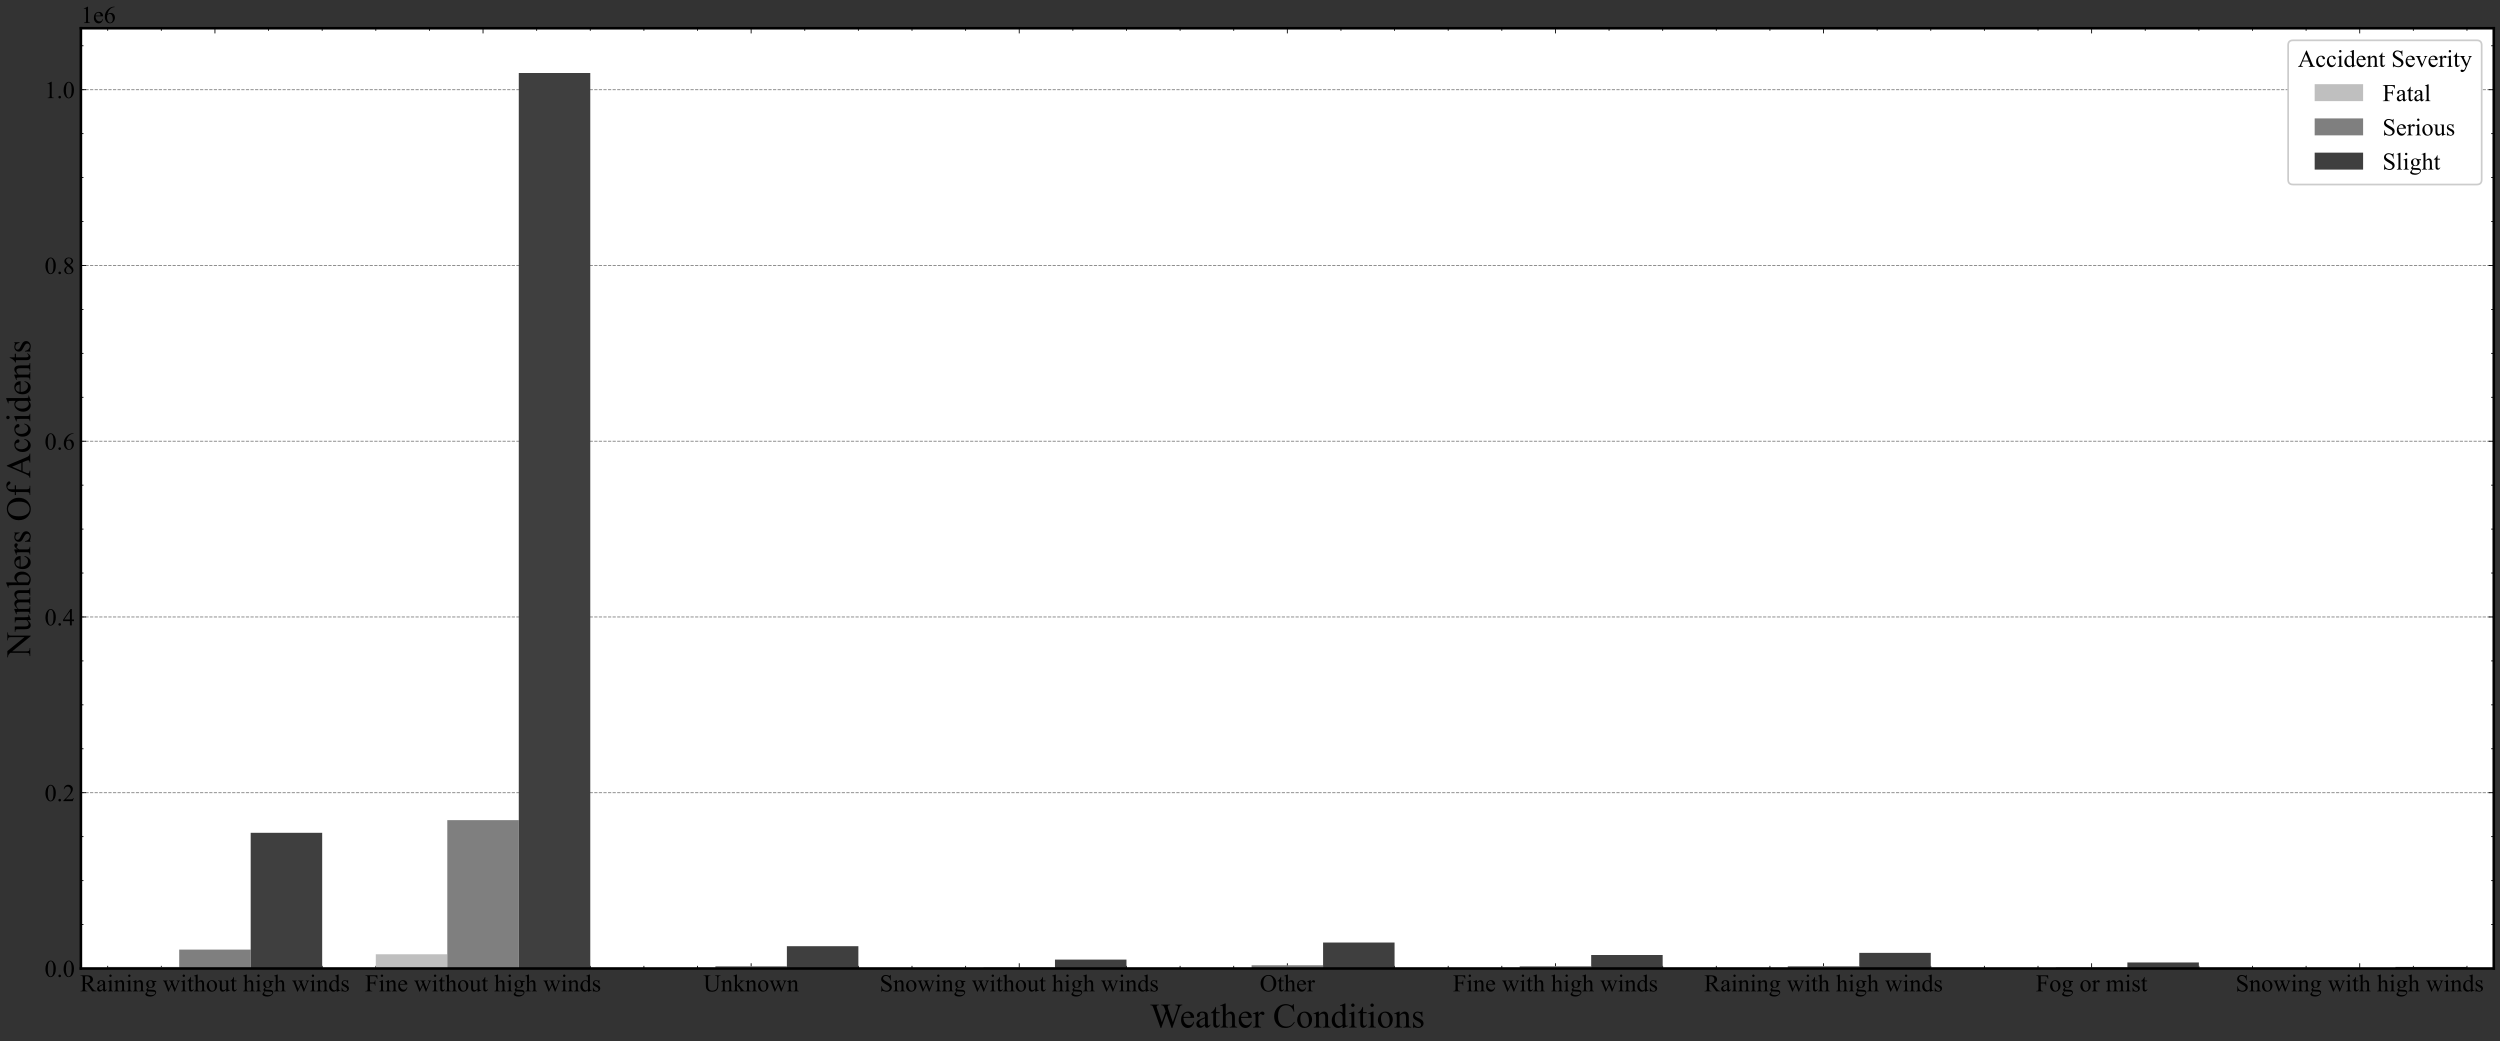 <?xml version="1.0" encoding="utf-8" standalone="no"?>
<!DOCTYPE svg PUBLIC "-//W3C//DTD SVG 1.1//EN"
  "http://www.w3.org/Graphics/SVG/1.1/DTD/svg11.dtd">
<!-- Created with matplotlib (https://matplotlib.org/) -->
<svg height="601.929pt" version="1.1" viewBox="0 0 1445.366 601.929" width="1445.366pt" xmlns="http://www.w3.org/2000/svg" xmlns:xlink="http://www.w3.org/1999/xlink">
 <rect x="0" y="0" width="1445.366" height="601.929" fill="#333333" stroke="none"/>
 <defs>
  <style type="text/css">*{stroke-linecap:butt;stroke-linejoin:round;}</style>
 </defs>
 <g id="figure_1">
  <g id="patch_1">
   <path d="M 0 601.929 
L 1445.366 601.929 
L 1445.366 0 
L 0 0 
z
" style="fill:none;"/>
  </g>
  <g id="axes_1">
   <g id="patch_2">
    <path d="M 46.766 559.921 
L 1441.766 559.921 
L 1441.766 16.321 
L 46.766 16.321 
z
" style="fill:#ffffff;"/>
   </g>
   <g id="matplotlib.axis_1">
    <g id="xtick_1">
     <g id="line2d_1">
      <defs>
       <path d="M 0 0 
L 0 -3 
" id="mcbc0ce1784" style="stroke:#000000;stroke-width:0.5;"/>
      </defs>
      <g>
       <use style="stroke:#000000;stroke-width:0.5;" x="124.266" xlink:href="#mcbc0ce1784" y="559.921"/>
      </g>
     </g>
     <g id="line2d_2">
      <defs>
       <path d="M 0 0 
L 0 3 
" id="mb4e8e2c294" style="stroke:#000000;stroke-width:0.5;"/>
      </defs>
      <g>
       <use style="stroke:#000000;stroke-width:0.5;" x="124.266" xlink:href="#mb4e8e2c294" y="16.321"/>
      </g>
     </g>
     <g id="text_1">
      <!-- Raining without high winds -->
      <g transform="translate(46.291 573.143)scale(0.14 -0.14)">
       <defs>
        <path d="M 67.578 0 
L 49.906 0 
L 27.484 30.953 
Q 25 30.859 23.438 30.859 
Q 22.797 30.859 22.062 30.875 
Q 21.344 30.906 20.562 30.953 
L 20.562 11.719 
Q 20.562 5.469 21.922 3.953 
Q 23.781 1.812 27.484 1.812 
L 30.078 1.812 
L 30.078 0 
L 1.703 0 
L 1.703 1.812 
L 4.203 1.812 
Q 8.406 1.812 10.203 4.547 
Q 11.234 6.062 11.234 11.719 
L 11.234 54.5 
Q 11.234 60.75 9.859 62.25 
Q 7.953 64.406 4.203 64.406 
L 1.703 64.406 
L 1.703 66.219 
L 25.828 66.219 
Q 36.375 66.219 41.375 64.672 
Q 46.391 63.141 49.875 59.016 
Q 53.375 54.891 53.375 49.172 
Q 53.375 43.062 49.391 38.562 
Q 45.406 34.078 37.062 32.234 
L 50.734 13.234 
Q 55.422 6.688 58.781 4.531 
Q 62.156 2.391 67.578 1.812 
z
M 20.562 34.031 
Q 21.484 34.031 22.172 34 
Q 22.859 33.984 23.297 33.984 
Q 32.766 33.984 37.578 38.078 
Q 42.391 42.188 42.391 48.531 
Q 42.391 54.734 38.5 58.609 
Q 34.625 62.5 28.219 62.5 
Q 25.391 62.5 20.562 61.578 
z
" id="TimesNewRomanPSMT-82"/>
        <path d="M 28.469 6.453 
Q 21.578 1.125 19.828 0.297 
Q 17.188 -0.922 14.203 -0.922 
Q 9.578 -0.922 6.562 2.25 
Q 3.562 5.422 3.562 10.594 
Q 3.562 13.875 5.031 16.266 
Q 7.031 19.578 11.984 22.5 
Q 16.938 25.438 28.469 29.641 
L 28.469 31.391 
Q 28.469 38.094 26.344 40.578 
Q 24.219 43.062 20.172 43.062 
Q 17.094 43.062 15.281 41.406 
Q 13.422 39.75 13.422 37.594 
L 13.531 34.766 
Q 13.531 32.516 12.375 31.297 
Q 11.234 30.078 9.375 30.078 
Q 7.562 30.078 6.422 31.344 
Q 5.281 32.625 5.281 34.812 
Q 5.281 39.016 9.578 42.531 
Q 13.875 46.047 21.625 46.047 
Q 27.594 46.047 31.391 44.047 
Q 34.281 42.531 35.641 39.312 
Q 36.531 37.203 36.531 30.719 
L 36.531 15.531 
Q 36.531 9.125 36.766 7.688 
Q 37.016 6.25 37.578 5.766 
Q 38.141 5.281 38.875 5.281 
Q 39.656 5.281 40.234 5.609 
Q 41.266 6.25 44.188 9.188 
L 44.188 6.453 
Q 38.719 -0.875 33.734 -0.875 
Q 31.344 -0.875 29.922 0.781 
Q 28.516 2.438 28.469 6.453 
z
M 28.469 9.625 
L 28.469 26.656 
Q 21.094 23.734 18.953 22.516 
Q 15.094 20.359 13.422 18.016 
Q 11.766 15.672 11.766 12.891 
Q 11.766 9.375 13.859 7.047 
Q 15.969 4.734 18.703 4.734 
Q 22.406 4.734 28.469 9.625 
z
" id="TimesNewRomanPSMT-97"/>
        <path d="M 14.5 69.438 
Q 16.547 69.438 17.984 67.984 
Q 19.438 66.547 19.438 64.5 
Q 19.438 62.453 17.984 60.984 
Q 16.547 59.516 14.5 59.516 
Q 12.453 59.516 10.984 60.984 
Q 9.516 62.453 9.516 64.5 
Q 9.516 66.547 10.953 67.984 
Q 12.406 69.438 14.5 69.438 
z
M 18.562 46.047 
L 18.562 10.109 
Q 18.562 5.906 19.172 4.516 
Q 19.781 3.125 20.969 2.438 
Q 22.172 1.766 25.344 1.766 
L 25.344 0 
L 3.609 0 
L 3.609 1.766 
Q 6.891 1.766 8 2.391 
Q 9.125 3.031 9.781 4.484 
Q 10.453 5.953 10.453 10.109 
L 10.453 27.344 
Q 10.453 34.625 10.016 36.766 
Q 9.672 38.328 8.938 38.938 
Q 8.203 39.547 6.938 39.547 
Q 5.562 39.547 3.609 38.812 
L 2.938 40.578 
L 16.406 46.047 
z
" id="TimesNewRomanPSMT-105"/>
        <path d="M 16.156 36.578 
Q 24.031 46.047 31.156 46.047 
Q 34.812 46.047 37.453 44.219 
Q 40.094 42.391 41.656 38.188 
Q 42.719 35.25 42.719 29.203 
L 42.719 10.109 
Q 42.719 5.859 43.406 4.344 
Q 43.953 3.125 45.141 2.438 
Q 46.344 1.766 49.562 1.766 
L 49.562 0 
L 27.438 0 
L 27.438 1.766 
L 28.375 1.766 
Q 31.5 1.766 32.734 2.703 
Q 33.984 3.656 34.469 5.516 
Q 34.672 6.25 34.672 10.109 
L 34.672 28.422 
Q 34.672 34.516 33.078 37.281 
Q 31.5 40.047 27.734 40.047 
Q 21.922 40.047 16.156 33.688 
L 16.156 10.109 
Q 16.156 5.562 16.703 4.5 
Q 17.391 3.078 18.578 2.422 
Q 19.781 1.766 23.438 1.766 
L 23.438 0 
L 1.312 0 
L 1.312 1.766 
L 2.297 1.766 
Q 5.719 1.766 6.906 3.484 
Q 8.109 5.219 8.109 10.109 
L 8.109 26.703 
Q 8.109 34.766 7.734 36.516 
Q 7.375 38.281 6.609 38.906 
Q 5.859 39.547 4.594 39.547 
Q 3.219 39.547 1.312 38.812 
L 0.594 40.578 
L 14.062 46.047 
L 16.156 46.047 
z
" id="TimesNewRomanPSMT-110"/>
        <path d="M 15.094 16.312 
Q 10.984 18.312 8.781 21.891 
Q 6.594 25.484 6.594 29.828 
Q 6.594 36.469 11.594 41.25 
Q 16.609 46.047 24.422 46.047 
Q 30.812 46.047 35.5 42.922 
L 44.969 42.922 
Q 47.078 42.922 47.406 42.797 
Q 47.75 42.672 47.906 42.391 
Q 48.188 41.938 48.188 40.828 
Q 48.188 39.547 47.953 39.062 
Q 47.797 38.812 47.438 38.672 
Q 47.078 38.531 44.969 38.531 
L 39.156 38.531 
Q 41.891 35.016 41.891 29.547 
Q 41.891 23.297 37.109 18.844 
Q 32.328 14.406 24.266 14.406 
Q 20.953 14.406 17.484 15.375 
Q 15.328 13.531 14.562 12.141 
Q 13.812 10.75 13.812 9.766 
Q 13.812 8.938 14.625 8.156 
Q 15.438 7.375 17.781 7.031 
Q 19.141 6.844 24.609 6.688 
Q 34.672 6.453 37.641 6 
Q 42.188 5.375 44.891 2.641 
Q 47.609 -0.094 47.609 -4.109 
Q 47.609 -9.625 42.438 -14.453 
Q 34.812 -21.578 22.562 -21.578 
Q 13.141 -21.578 6.641 -17.328 
Q 2.984 -14.891 2.984 -12.25 
Q 2.984 -11.078 3.516 -9.906 
Q 4.344 -8.109 6.938 -4.891 
Q 7.281 -4.438 11.922 0.391 
Q 9.375 1.906 8.328 3.094 
Q 7.281 4.297 7.281 5.812 
Q 7.281 7.516 8.672 9.812 
Q 10.062 12.109 15.094 16.312 
z
M 23.578 43.703 
Q 19.969 43.703 17.531 40.812 
Q 15.094 37.938 15.094 31.984 
Q 15.094 24.266 18.406 20.016 
Q 20.953 16.797 24.859 16.797 
Q 28.562 16.797 30.953 19.578 
Q 33.344 22.359 33.344 28.328 
Q 33.344 36.078 29.984 40.484 
Q 27.484 43.703 23.578 43.703 
z
M 14.594 0 
Q 12.312 -2.484 11.141 -4.625 
Q 9.969 -6.781 9.969 -8.594 
Q 9.969 -10.938 12.797 -12.703 
Q 17.672 -15.719 26.906 -15.719 
Q 35.688 -15.719 39.859 -12.609 
Q 44.047 -9.516 44.047 -6 
Q 44.047 -3.469 41.547 -2.391 
Q 39.016 -1.312 31.5 -1.125 
Q 20.516 -0.828 14.594 0 
z
" id="TimesNewRomanPSMT-103"/>
        <path id="TimesNewRomanPSMT-32"/>
        <path d="M 0.641 44.734 
L 19.391 44.734 
L 19.391 42.922 
Q 16.797 42.719 15.984 41.984 
Q 15.188 41.266 15.188 39.891 
Q 15.188 38.375 16.016 36.234 
L 25.594 10.5 
L 35.203 31.453 
L 32.672 38.031 
Q 31.5 40.969 29.594 42.094 
Q 28.516 42.781 25.594 42.922 
L 25.594 44.734 
L 46.875 44.734 
L 46.875 42.922 
Q 43.359 42.781 41.891 41.656 
Q 40.922 40.875 40.922 39.156 
Q 40.922 38.188 41.312 37.156 
L 51.469 11.469 
L 60.891 36.234 
Q 61.859 38.875 61.859 40.438 
Q 61.859 41.359 60.906 42.094 
Q 59.969 42.828 57.172 42.922 
L 57.172 44.734 
L 71.297 44.734 
L 71.297 42.922 
Q 67.047 42.281 65.047 37.156 
L 50.094 -1.375 
L 48.094 -1.375 
L 36.922 27.203 
L 23.875 -1.375 
L 22.078 -1.375 
L 7.719 36.234 
Q 6.297 39.797 4.922 41.031 
Q 3.562 42.281 0.641 42.922 
z
" id="TimesNewRomanPSMT-119"/>
        <path d="M 16.109 59.422 
L 16.109 44.734 
L 26.562 44.734 
L 26.562 41.312 
L 16.109 41.312 
L 16.109 12.312 
Q 16.109 7.953 17.359 6.438 
Q 18.609 4.938 20.562 4.938 
Q 22.172 4.938 23.688 5.938 
Q 25.203 6.938 26.031 8.891 
L 27.938 8.891 
Q 26.219 4.109 23.094 1.688 
Q 19.969 -0.734 16.656 -0.734 
Q 14.406 -0.734 12.25 0.516 
Q 10.109 1.766 9.078 4.078 
Q 8.062 6.391 8.062 11.234 
L 8.062 41.312 
L 0.984 41.312 
L 0.984 42.922 
Q 3.656 44 6.469 46.562 
Q 9.281 49.125 11.469 52.641 
Q 12.594 54.5 14.594 59.422 
z
" id="TimesNewRomanPSMT-116"/>
        <path d="M 16.266 69.438 
L 16.266 36.719 
Q 21.688 42.672 24.859 44.359 
Q 28.031 46.047 31.203 46.047 
Q 35.016 46.047 37.75 43.938 
Q 40.484 41.844 41.797 37.359 
Q 42.719 34.234 42.719 25.922 
L 42.719 10.109 
Q 42.719 5.859 43.406 4.297 
Q 43.891 3.125 45.062 2.438 
Q 46.234 1.766 49.359 1.766 
L 49.359 0 
L 27.391 0 
L 27.391 1.766 
L 28.422 1.766 
Q 31.547 1.766 32.766 2.703 
Q 33.984 3.656 34.469 5.516 
Q 34.625 6.297 34.625 10.109 
L 34.625 25.922 
Q 34.625 33.25 33.859 35.547 
Q 33.109 37.844 31.438 38.984 
Q 29.781 40.141 27.438 40.141 
Q 25.047 40.141 22.453 38.859 
Q 19.875 37.594 16.266 33.734 
L 16.266 10.109 
Q 16.266 5.516 16.766 4.391 
Q 17.281 3.266 18.672 2.516 
Q 20.062 1.766 23.484 1.766 
L 23.484 0 
L 1.312 0 
L 1.312 1.766 
Q 4.297 1.766 6 2.688 
Q 6.984 3.172 7.562 4.531 
Q 8.156 5.906 8.156 10.109 
L 8.156 50.594 
Q 8.156 58.25 7.781 60 
Q 7.422 61.766 6.656 62.391 
Q 5.906 63.031 4.641 63.031 
Q 3.609 63.031 1.312 62.25 
L 0.641 63.969 
L 14.016 69.438 
z
" id="TimesNewRomanPSMT-104"/>
        <path d="M 25 46.047 
Q 35.156 46.047 41.312 38.328 
Q 46.531 31.734 46.531 23.188 
Q 46.531 17.188 43.641 11.031 
Q 40.766 4.891 35.719 1.75 
Q 30.672 -1.375 24.469 -1.375 
Q 14.359 -1.375 8.406 6.688 
Q 3.375 13.484 3.375 21.922 
Q 3.375 28.078 6.422 34.156 
Q 9.469 40.234 14.453 43.141 
Q 19.438 46.047 25 46.047 
z
M 23.484 42.875 
Q 20.906 42.875 18.281 41.328 
Q 15.672 39.797 14.062 35.938 
Q 12.453 32.078 12.453 26.031 
Q 12.453 16.266 16.328 9.172 
Q 20.219 2.094 26.562 2.094 
Q 31.297 2.094 34.375 6 
Q 37.453 9.906 37.453 19.438 
Q 37.453 31.344 32.328 38.188 
Q 28.859 42.875 23.484 42.875 
z
" id="TimesNewRomanPSMT-111"/>
        <path d="M 42.328 44.734 
L 42.328 17.625 
Q 42.328 9.859 42.688 8.125 
Q 43.062 6.391 43.859 5.703 
Q 44.672 5.031 45.75 5.031 
Q 47.266 5.031 49.172 5.859 
L 49.859 4.156 
L 36.469 -1.375 
L 34.281 -1.375 
L 34.281 8.109 
Q 28.516 1.859 25.484 0.234 
Q 22.469 -1.375 19.094 -1.375 
Q 15.328 -1.375 12.562 0.797 
Q 9.812 2.984 8.734 6.391 
Q 7.672 9.812 7.672 16.062 
L 7.672 36.031 
Q 7.672 39.203 6.984 40.422 
Q 6.297 41.656 4.953 42.312 
Q 3.609 42.969 0.094 42.922 
L 0.094 44.734 
L 15.766 44.734 
L 15.766 14.797 
Q 15.766 8.547 17.938 6.594 
Q 20.125 4.641 23.188 4.641 
Q 25.297 4.641 27.953 5.953 
Q 30.609 7.281 34.281 10.984 
L 34.281 36.328 
Q 34.281 40.141 32.891 41.484 
Q 31.5 42.828 27.094 42.922 
L 27.094 44.734 
z
" id="TimesNewRomanPSMT-117"/>
        <path d="M 34.719 5.031 
Q 31.453 1.609 28.328 0.109 
Q 25.203 -1.375 21.578 -1.375 
Q 14.266 -1.375 8.797 4.75 
Q 3.328 10.891 3.328 20.516 
Q 3.328 30.125 9.375 38.109 
Q 15.438 46.094 24.953 46.094 
Q 30.859 46.094 34.719 42.328 
L 34.719 50.594 
Q 34.719 58.25 34.344 60 
Q 33.984 61.766 33.203 62.391 
Q 32.422 63.031 31.25 63.031 
Q 29.984 63.031 27.875 62.25 
L 27.25 63.969 
L 40.578 69.438 
L 42.781 69.438 
L 42.781 17.719 
Q 42.781 9.859 43.141 8.125 
Q 43.5 6.391 44.312 5.703 
Q 45.125 5.031 46.188 5.031 
Q 47.516 5.031 49.703 5.859 
L 50.25 4.156 
L 36.969 -1.375 
L 34.719 -1.375 
z
M 34.719 8.453 
L 34.719 31.5 
Q 34.422 34.812 32.953 37.547 
Q 31.5 40.281 29.078 41.672 
Q 26.656 43.062 24.359 43.062 
Q 20.062 43.062 16.703 39.203 
Q 12.25 34.125 12.25 24.359 
Q 12.25 14.5 16.547 9.25 
Q 20.844 4 26.125 4 
Q 30.562 4 34.719 8.453 
z
" id="TimesNewRomanPSMT-100"/>
        <path d="M 32.031 46.047 
L 32.031 30.812 
L 30.422 30.812 
Q 28.562 37.984 25.656 40.578 
Q 22.75 43.172 18.266 43.172 
Q 14.844 43.172 12.734 41.359 
Q 10.641 39.547 10.641 37.359 
Q 10.641 34.625 12.203 32.672 
Q 13.719 30.672 18.359 28.422 
L 25.484 24.953 
Q 35.406 20.125 35.406 12.203 
Q 35.406 6.109 30.781 2.359 
Q 26.172 -1.375 20.453 -1.375 
Q 16.359 -1.375 11.078 0.094 
Q 9.469 0.594 8.453 0.594 
Q 7.328 0.594 6.688 -0.688 
L 5.078 -0.688 
L 5.078 15.281 
L 6.688 15.281 
Q 8.062 8.453 11.906 4.984 
Q 15.766 1.516 20.562 1.516 
Q 23.922 1.516 26.047 3.484 
Q 28.172 5.469 28.172 8.25 
Q 28.172 11.625 25.797 13.922 
Q 23.438 16.219 16.359 19.734 
Q 9.281 23.25 7.078 26.078 
Q 4.891 28.859 4.891 33.109 
Q 4.891 38.625 8.672 42.328 
Q 12.453 46.047 18.453 46.047 
Q 21.094 46.047 24.859 44.922 
Q 27.344 44.188 28.172 44.188 
Q 28.953 44.188 29.391 44.531 
Q 29.828 44.875 30.422 46.047 
z
" id="TimesNewRomanPSMT-115"/>
       </defs>
       <use xlink:href="#TimesNewRomanPSMT-82"/>
       <use x="66.699" xlink:href="#TimesNewRomanPSMT-97"/>
       <use x="111.084" xlink:href="#TimesNewRomanPSMT-105"/>
       <use x="138.867" xlink:href="#TimesNewRomanPSMT-110"/>
       <use x="188.867" xlink:href="#TimesNewRomanPSMT-105"/>
       <use x="216.65" xlink:href="#TimesNewRomanPSMT-110"/>
       <use x="266.65" xlink:href="#TimesNewRomanPSMT-103"/>
       <use x="316.65" xlink:href="#TimesNewRomanPSMT-32"/>
       <use x="341.65" xlink:href="#TimesNewRomanPSMT-119"/>
       <use x="413.867" xlink:href="#TimesNewRomanPSMT-105"/>
       <use x="441.65" xlink:href="#TimesNewRomanPSMT-116"/>
       <use x="469.434" xlink:href="#TimesNewRomanPSMT-104"/>
       <use x="519.434" xlink:href="#TimesNewRomanPSMT-111"/>
       <use x="569.434" xlink:href="#TimesNewRomanPSMT-117"/>
       <use x="619.434" xlink:href="#TimesNewRomanPSMT-116"/>
       <use x="647.217" xlink:href="#TimesNewRomanPSMT-32"/>
       <use x="672.217" xlink:href="#TimesNewRomanPSMT-104"/>
       <use x="722.217" xlink:href="#TimesNewRomanPSMT-105"/>
       <use x="750" xlink:href="#TimesNewRomanPSMT-103"/>
       <use x="800" xlink:href="#TimesNewRomanPSMT-104"/>
       <use x="850" xlink:href="#TimesNewRomanPSMT-32"/>
       <use x="875" xlink:href="#TimesNewRomanPSMT-119"/>
       <use x="947.217" xlink:href="#TimesNewRomanPSMT-105"/>
       <use x="975" xlink:href="#TimesNewRomanPSMT-110"/>
       <use x="1025" xlink:href="#TimesNewRomanPSMT-100"/>
       <use x="1075" xlink:href="#TimesNewRomanPSMT-115"/>
      </g>
     </g>
    </g>
    <g id="xtick_2">
     <g id="line2d_3">
      <g>
       <use style="stroke:#000000;stroke-width:0.5;" x="279.266" xlink:href="#mcbc0ce1784" y="559.921"/>
      </g>
     </g>
     <g id="line2d_4">
      <g>
       <use style="stroke:#000000;stroke-width:0.5;" x="279.266" xlink:href="#mb4e8e2c294" y="16.321"/>
      </g>
     </g>
     <g id="text_2">
      <!-- Fine without high winds -->
      <g transform="translate(211.012 573.143)scale(0.14 -0.14)">
       <defs>
        <path d="M 20.453 62.594 
L 20.453 36.578 
L 32.516 36.578 
Q 36.672 36.578 38.594 38.406 
Q 40.531 40.234 41.156 45.656 
L 42.969 45.656 
L 42.969 23.25 
L 41.156 23.25 
Q 41.109 27.094 40.156 28.906 
Q 39.203 30.719 37.516 31.609 
Q 35.844 32.516 32.516 32.516 
L 20.453 32.516 
L 20.453 11.719 
Q 20.453 6.688 21.094 5.078 
Q 21.578 3.859 23.141 2.984 
Q 25.297 1.812 27.641 1.812 
L 30.031 1.812 
L 30.031 0 
L 1.609 0 
L 1.609 1.812 
L 3.953 1.812 
Q 8.062 1.812 9.906 4.203 
Q 11.078 5.766 11.078 11.719 
L 11.078 54.5 
Q 11.078 59.516 10.453 61.141 
Q 9.969 62.359 8.453 63.234 
Q 6.344 64.406 3.953 64.406 
L 1.609 64.406 
L 1.609 66.219 
L 50.875 66.219 
L 51.516 51.656 
L 49.812 51.656 
Q 48.531 56.297 46.844 58.469 
Q 45.172 60.641 42.703 61.609 
Q 40.234 62.594 35.062 62.594 
z
" id="TimesNewRomanPSMT-70"/>
        <path d="M 10.641 27.875 
Q 10.594 17.922 15.484 12.25 
Q 20.359 6.594 26.953 6.594 
Q 31.344 6.594 34.594 9 
Q 37.844 11.422 40.047 17.281 
L 41.547 16.312 
Q 40.531 9.625 35.594 4.125 
Q 30.672 -1.375 23.25 -1.375 
Q 15.188 -1.375 9.453 4.906 
Q 3.719 11.188 3.719 21.781 
Q 3.719 33.25 9.594 39.672 
Q 15.484 46.094 24.359 46.094 
Q 31.891 46.094 36.719 41.141 
Q 41.547 36.188 41.547 27.875 
z
M 10.641 30.719 
L 31.344 30.719 
Q 31.109 35.016 30.328 36.766 
Q 29.109 39.5 26.688 41.062 
Q 24.266 42.625 21.625 42.625 
Q 17.578 42.625 14.375 39.469 
Q 11.188 36.328 10.641 30.719 
z
" id="TimesNewRomanPSMT-101"/>
       </defs>
       <use xlink:href="#TimesNewRomanPSMT-70"/>
       <use x="55.615" xlink:href="#TimesNewRomanPSMT-105"/>
       <use x="83.398" xlink:href="#TimesNewRomanPSMT-110"/>
       <use x="133.398" xlink:href="#TimesNewRomanPSMT-101"/>
       <use x="177.783" xlink:href="#TimesNewRomanPSMT-32"/>
       <use x="202.783" xlink:href="#TimesNewRomanPSMT-119"/>
       <use x="275" xlink:href="#TimesNewRomanPSMT-105"/>
       <use x="302.783" xlink:href="#TimesNewRomanPSMT-116"/>
       <use x="330.566" xlink:href="#TimesNewRomanPSMT-104"/>
       <use x="380.566" xlink:href="#TimesNewRomanPSMT-111"/>
       <use x="430.566" xlink:href="#TimesNewRomanPSMT-117"/>
       <use x="480.566" xlink:href="#TimesNewRomanPSMT-116"/>
       <use x="508.35" xlink:href="#TimesNewRomanPSMT-32"/>
       <use x="533.35" xlink:href="#TimesNewRomanPSMT-104"/>
       <use x="583.35" xlink:href="#TimesNewRomanPSMT-105"/>
       <use x="611.133" xlink:href="#TimesNewRomanPSMT-103"/>
       <use x="661.133" xlink:href="#TimesNewRomanPSMT-104"/>
       <use x="711.133" xlink:href="#TimesNewRomanPSMT-32"/>
       <use x="736.133" xlink:href="#TimesNewRomanPSMT-119"/>
       <use x="808.35" xlink:href="#TimesNewRomanPSMT-105"/>
       <use x="836.133" xlink:href="#TimesNewRomanPSMT-110"/>
       <use x="886.133" xlink:href="#TimesNewRomanPSMT-100"/>
       <use x="936.133" xlink:href="#TimesNewRomanPSMT-115"/>
      </g>
     </g>
    </g>
    <g id="xtick_3">
     <g id="line2d_5">
      <g>
       <use style="stroke:#000000;stroke-width:0.5;" x="434.266" xlink:href="#mcbc0ce1784" y="559.921"/>
      </g>
     </g>
     <g id="line2d_6">
      <g>
       <use style="stroke:#000000;stroke-width:0.5;" x="434.266" xlink:href="#mb4e8e2c294" y="16.321"/>
      </g>
     </g>
     <g id="text_3">
      <!-- Unknown -->
      <g transform="translate(406.655 573.143)scale(0.14 -0.14)">
       <defs>
        <path d="M 47.703 64.406 
L 47.703 66.219 
L 71.141 66.219 
L 71.141 64.406 
L 68.656 64.406 
Q 64.75 64.406 62.641 61.141 
Q 61.625 59.625 61.625 54.109 
L 61.625 27.25 
Q 61.625 17.281 59.641 11.781 
Q 57.672 6.297 51.875 2.359 
Q 46.094 -1.562 36.141 -1.562 
Q 25.297 -1.562 19.672 2.188 
Q 14.062 5.953 11.719 12.312 
Q 10.156 16.656 10.156 28.609 
L 10.156 54.5 
Q 10.156 60.594 8.469 62.5 
Q 6.781 64.406 3.031 64.406 
L 0.531 64.406 
L 0.531 66.219 
L 29.156 66.219 
L 29.156 64.406 
L 26.609 64.406 
Q 22.516 64.406 20.75 61.812 
Q 19.531 60.062 19.531 54.5 
L 19.531 25.641 
Q 19.531 21.781 20.234 16.797 
Q 20.953 11.812 22.797 9.031 
Q 24.656 6.25 28.141 4.438 
Q 31.641 2.641 36.719 2.641 
Q 43.219 2.641 48.344 5.469 
Q 53.469 8.297 55.344 12.719 
Q 57.234 17.141 57.234 27.688 
L 57.234 54.5 
Q 57.234 60.688 55.859 62.25 
Q 53.953 64.406 50.203 64.406 
z
" id="TimesNewRomanPSMT-85"/>
        <path d="M 16.359 69.438 
L 16.359 24.953 
L 27.734 35.297 
Q 31.344 38.625 31.938 39.5 
Q 32.328 40.094 32.328 40.672 
Q 32.328 41.656 31.516 42.359 
Q 30.719 43.062 28.859 43.172 
L 28.859 44.734 
L 48.297 44.734 
L 48.297 43.172 
Q 44.281 43.062 41.625 41.938 
Q 38.969 40.828 35.797 37.938 
L 24.312 27.344 
L 35.797 12.844 
Q 40.578 6.844 42.234 5.219 
Q 44.578 2.938 46.344 2.25 
Q 47.562 1.766 50.594 1.766 
L 50.594 0 
L 28.859 0 
L 28.859 1.766 
Q 30.719 1.812 31.375 2.312 
Q 32.031 2.828 32.031 3.766 
Q 32.031 4.891 30.078 7.375 
L 16.359 24.906 
L 16.359 10.062 
Q 16.359 5.719 16.969 4.344 
Q 17.578 2.984 18.703 2.391 
Q 19.828 1.812 23.578 1.766 
L 23.578 0 
L 0.828 0 
L 0.828 1.766 
Q 4.25 1.766 5.953 2.594 
Q 6.984 3.125 7.516 4.25 
Q 8.25 5.859 8.25 9.812 
L 8.25 50.531 
Q 8.25 58.297 7.906 60.031 
Q 7.562 61.766 6.781 62.422 
Q 6 63.094 4.734 63.094 
Q 3.719 63.094 1.656 62.25 
L 0.828 63.969 
L 14.109 69.438 
z
" id="TimesNewRomanPSMT-107"/>
       </defs>
       <use xlink:href="#TimesNewRomanPSMT-85"/>
       <use x="72.217" xlink:href="#TimesNewRomanPSMT-110"/>
       <use x="122.217" xlink:href="#TimesNewRomanPSMT-107"/>
       <use x="172.217" xlink:href="#TimesNewRomanPSMT-110"/>
       <use x="222.217" xlink:href="#TimesNewRomanPSMT-111"/>
       <use x="272.217" xlink:href="#TimesNewRomanPSMT-119"/>
       <use x="344.434" xlink:href="#TimesNewRomanPSMT-110"/>
      </g>
     </g>
    </g>
    <g id="xtick_4">
     <g id="line2d_7">
      <g>
       <use style="stroke:#000000;stroke-width:0.5;" x="589.266" xlink:href="#mcbc0ce1784" y="559.921"/>
      </g>
     </g>
     <g id="line2d_8">
      <g>
       <use style="stroke:#000000;stroke-width:0.5;" x="589.266" xlink:href="#mb4e8e2c294" y="16.321"/>
      </g>
     </g>
     <g id="text_4">
      <!-- Snowing without high winds -->
      <g transform="translate(508.564 573.143)scale(0.14 -0.14)">
       <defs>
        <path d="M 45.844 67.719 
L 45.844 44.828 
L 44.047 44.828 
Q 43.172 51.422 40.891 55.328 
Q 38.625 59.234 34.422 61.516 
Q 30.219 63.812 25.734 63.812 
Q 20.656 63.812 17.328 60.719 
Q 14.016 57.625 14.016 53.656 
Q 14.016 50.641 16.109 48.141 
Q 19.141 44.484 30.516 38.375 
Q 39.797 33.406 43.188 30.734 
Q 46.578 28.078 48.406 24.453 
Q 50.25 20.844 50.25 16.891 
Q 50.25 9.375 44.406 3.922 
Q 38.578 -1.516 29.391 -1.516 
Q 26.516 -1.516 23.969 -1.078 
Q 22.469 -0.828 17.703 0.703 
Q 12.938 2.25 11.672 2.25 
Q 10.453 2.25 9.734 1.516 
Q 9.031 0.781 8.688 -1.516 
L 6.891 -1.516 
L 6.891 21.188 
L 8.688 21.188 
Q 9.969 14.062 12.109 10.516 
Q 14.266 6.984 18.672 4.641 
Q 23.094 2.297 28.375 2.297 
Q 34.469 2.297 38 5.516 
Q 41.547 8.734 41.547 13.141 
Q 41.547 15.578 40.203 18.062 
Q 38.875 20.562 36.031 22.703 
Q 34.125 24.172 25.625 28.922 
Q 17.141 33.688 13.547 36.516 
Q 9.969 39.359 8.109 42.766 
Q 6.25 46.188 6.25 50.297 
Q 6.25 57.422 11.719 62.562 
Q 17.188 67.719 25.641 67.719 
Q 30.906 67.719 36.812 65.141 
Q 39.547 63.922 40.672 63.922 
Q 41.938 63.922 42.75 64.672 
Q 43.562 65.438 44.047 67.719 
z
" id="TimesNewRomanPSMT-83"/>
       </defs>
       <use xlink:href="#TimesNewRomanPSMT-83"/>
       <use x="55.615" xlink:href="#TimesNewRomanPSMT-110"/>
       <use x="105.615" xlink:href="#TimesNewRomanPSMT-111"/>
       <use x="155.615" xlink:href="#TimesNewRomanPSMT-119"/>
       <use x="227.832" xlink:href="#TimesNewRomanPSMT-105"/>
       <use x="255.615" xlink:href="#TimesNewRomanPSMT-110"/>
       <use x="305.615" xlink:href="#TimesNewRomanPSMT-103"/>
       <use x="355.615" xlink:href="#TimesNewRomanPSMT-32"/>
       <use x="380.615" xlink:href="#TimesNewRomanPSMT-119"/>
       <use x="452.832" xlink:href="#TimesNewRomanPSMT-105"/>
       <use x="480.615" xlink:href="#TimesNewRomanPSMT-116"/>
       <use x="508.398" xlink:href="#TimesNewRomanPSMT-104"/>
       <use x="558.398" xlink:href="#TimesNewRomanPSMT-111"/>
       <use x="608.398" xlink:href="#TimesNewRomanPSMT-117"/>
       <use x="658.398" xlink:href="#TimesNewRomanPSMT-116"/>
       <use x="686.182" xlink:href="#TimesNewRomanPSMT-32"/>
       <use x="711.182" xlink:href="#TimesNewRomanPSMT-104"/>
       <use x="761.182" xlink:href="#TimesNewRomanPSMT-105"/>
       <use x="788.965" xlink:href="#TimesNewRomanPSMT-103"/>
       <use x="838.965" xlink:href="#TimesNewRomanPSMT-104"/>
       <use x="888.965" xlink:href="#TimesNewRomanPSMT-32"/>
       <use x="913.965" xlink:href="#TimesNewRomanPSMT-119"/>
       <use x="986.182" xlink:href="#TimesNewRomanPSMT-105"/>
       <use x="1013.965" xlink:href="#TimesNewRomanPSMT-110"/>
       <use x="1063.965" xlink:href="#TimesNewRomanPSMT-100"/>
       <use x="1113.965" xlink:href="#TimesNewRomanPSMT-115"/>
      </g>
     </g>
    </g>
    <g id="xtick_5">
     <g id="line2d_9">
      <g>
       <use style="stroke:#000000;stroke-width:0.5;" x="744.266" xlink:href="#mcbc0ce1784" y="559.921"/>
      </g>
     </g>
     <g id="line2d_10">
      <g>
       <use style="stroke:#000000;stroke-width:0.5;" x="744.266" xlink:href="#mb4e8e2c294" y="16.321"/>
      </g>
     </g>
     <g id="text_5">
      <!-- Other -->
      <g transform="translate(728.327 573.143)scale(0.14 -0.14)">
       <defs>
        <path d="M 36.578 67.719 
Q 49.469 67.719 58.906 57.922 
Q 68.359 48.141 68.359 33.5 
Q 68.359 18.406 58.828 8.438 
Q 49.312 -1.516 35.797 -1.516 
Q 22.125 -1.516 12.812 8.203 
Q 3.516 17.922 3.516 33.344 
Q 3.516 49.125 14.266 59.078 
Q 23.578 67.719 36.578 67.719 
z
M 35.641 64.156 
Q 26.766 64.156 21.391 57.562 
Q 14.703 49.359 14.703 33.547 
Q 14.703 17.328 21.625 8.594 
Q 26.953 1.953 35.688 1.953 
Q 45.016 1.953 51.094 9.219 
Q 57.172 16.5 57.172 32.172 
Q 57.172 49.172 50.484 57.516 
Q 45.125 64.156 35.641 64.156 
z
" id="TimesNewRomanPSMT-79"/>
        <path d="M 16.219 46.047 
L 16.219 35.984 
Q 21.828 46.047 27.734 46.047 
Q 30.422 46.047 32.172 44.406 
Q 33.938 42.781 33.938 40.625 
Q 33.938 38.719 32.656 37.391 
Q 31.391 36.078 29.641 36.078 
Q 27.938 36.078 25.812 37.766 
Q 23.688 39.453 22.656 39.453 
Q 21.781 39.453 20.75 38.484 
Q 18.562 36.469 16.219 31.891 
L 16.219 10.453 
Q 16.219 6.734 17.141 4.828 
Q 17.781 3.516 19.391 2.641 
Q 21 1.766 24.031 1.766 
L 24.031 0 
L 1.125 0 
L 1.125 1.766 
Q 4.547 1.766 6.203 2.828 
Q 7.422 3.609 7.906 5.328 
Q 8.156 6.156 8.156 10.062 
L 8.156 27.391 
Q 8.156 35.203 7.828 36.688 
Q 7.516 38.188 6.656 38.859 
Q 5.812 39.547 4.547 39.547 
Q 3.031 39.547 1.125 38.812 
L 0.641 40.578 
L 14.156 46.047 
z
" id="TimesNewRomanPSMT-114"/>
       </defs>
       <use xlink:href="#TimesNewRomanPSMT-79"/>
       <use x="72.217" xlink:href="#TimesNewRomanPSMT-116"/>
       <use x="100" xlink:href="#TimesNewRomanPSMT-104"/>
       <use x="150" xlink:href="#TimesNewRomanPSMT-101"/>
       <use x="194.385" xlink:href="#TimesNewRomanPSMT-114"/>
      </g>
     </g>
    </g>
    <g id="xtick_6">
     <g id="line2d_11">
      <g>
       <use style="stroke:#000000;stroke-width:0.5;" x="899.266" xlink:href="#mcbc0ce1784" y="559.921"/>
      </g>
     </g>
     <g id="line2d_12">
      <g>
       <use style="stroke:#000000;stroke-width:0.5;" x="899.266" xlink:href="#mb4e8e2c294" y="16.321"/>
      </g>
     </g>
     <g id="text_6">
      <!-- Fine with high winds -->
      <g transform="translate(839.957 573.143)scale(0.14 -0.14)">
       <use xlink:href="#TimesNewRomanPSMT-70"/>
       <use x="55.615" xlink:href="#TimesNewRomanPSMT-105"/>
       <use x="83.398" xlink:href="#TimesNewRomanPSMT-110"/>
       <use x="133.398" xlink:href="#TimesNewRomanPSMT-101"/>
       <use x="177.783" xlink:href="#TimesNewRomanPSMT-32"/>
       <use x="202.783" xlink:href="#TimesNewRomanPSMT-119"/>
       <use x="275" xlink:href="#TimesNewRomanPSMT-105"/>
       <use x="302.783" xlink:href="#TimesNewRomanPSMT-116"/>
       <use x="330.566" xlink:href="#TimesNewRomanPSMT-104"/>
       <use x="380.566" xlink:href="#TimesNewRomanPSMT-32"/>
       <use x="405.566" xlink:href="#TimesNewRomanPSMT-104"/>
       <use x="455.566" xlink:href="#TimesNewRomanPSMT-105"/>
       <use x="483.35" xlink:href="#TimesNewRomanPSMT-103"/>
       <use x="533.35" xlink:href="#TimesNewRomanPSMT-104"/>
       <use x="583.35" xlink:href="#TimesNewRomanPSMT-32"/>
       <use x="608.35" xlink:href="#TimesNewRomanPSMT-119"/>
       <use x="680.566" xlink:href="#TimesNewRomanPSMT-105"/>
       <use x="708.35" xlink:href="#TimesNewRomanPSMT-110"/>
       <use x="758.35" xlink:href="#TimesNewRomanPSMT-100"/>
       <use x="808.35" xlink:href="#TimesNewRomanPSMT-115"/>
      </g>
     </g>
    </g>
    <g id="xtick_7">
     <g id="line2d_13">
      <g>
       <use style="stroke:#000000;stroke-width:0.5;" x="1054.266" xlink:href="#mcbc0ce1784" y="559.921"/>
      </g>
     </g>
     <g id="line2d_14">
      <g>
       <use style="stroke:#000000;stroke-width:0.5;" x="1054.266" xlink:href="#mb4e8e2c294" y="16.321"/>
      </g>
     </g>
     <g id="text_7">
      <!-- Raining with high winds -->
      <g transform="translate(985.236 573.143)scale(0.14 -0.14)">
       <use xlink:href="#TimesNewRomanPSMT-82"/>
       <use x="66.699" xlink:href="#TimesNewRomanPSMT-97"/>
       <use x="111.084" xlink:href="#TimesNewRomanPSMT-105"/>
       <use x="138.867" xlink:href="#TimesNewRomanPSMT-110"/>
       <use x="188.867" xlink:href="#TimesNewRomanPSMT-105"/>
       <use x="216.65" xlink:href="#TimesNewRomanPSMT-110"/>
       <use x="266.65" xlink:href="#TimesNewRomanPSMT-103"/>
       <use x="316.65" xlink:href="#TimesNewRomanPSMT-32"/>
       <use x="341.65" xlink:href="#TimesNewRomanPSMT-119"/>
       <use x="413.867" xlink:href="#TimesNewRomanPSMT-105"/>
       <use x="441.65" xlink:href="#TimesNewRomanPSMT-116"/>
       <use x="469.434" xlink:href="#TimesNewRomanPSMT-104"/>
       <use x="519.434" xlink:href="#TimesNewRomanPSMT-32"/>
       <use x="544.434" xlink:href="#TimesNewRomanPSMT-104"/>
       <use x="594.434" xlink:href="#TimesNewRomanPSMT-105"/>
       <use x="622.217" xlink:href="#TimesNewRomanPSMT-103"/>
       <use x="672.217" xlink:href="#TimesNewRomanPSMT-104"/>
       <use x="722.217" xlink:href="#TimesNewRomanPSMT-32"/>
       <use x="747.217" xlink:href="#TimesNewRomanPSMT-119"/>
       <use x="819.434" xlink:href="#TimesNewRomanPSMT-105"/>
       <use x="847.217" xlink:href="#TimesNewRomanPSMT-110"/>
       <use x="897.217" xlink:href="#TimesNewRomanPSMT-100"/>
       <use x="947.217" xlink:href="#TimesNewRomanPSMT-115"/>
      </g>
     </g>
    </g>
    <g id="xtick_8">
     <g id="line2d_15">
      <g>
       <use style="stroke:#000000;stroke-width:0.5;" x="1209.266" xlink:href="#mcbc0ce1784" y="559.921"/>
      </g>
     </g>
     <g id="line2d_16">
      <g>
       <use style="stroke:#000000;stroke-width:0.5;" x="1209.266" xlink:href="#mb4e8e2c294" y="16.321"/>
      </g>
     </g>
     <g id="text_8">
      <!-- Fog or mist -->
      <g transform="translate(1176.984 573.143)scale(0.14 -0.14)">
       <defs>
        <path d="M 16.406 36.531 
Q 21.297 41.406 22.172 42.141 
Q 24.359 44 26.891 45.016 
Q 29.438 46.047 31.938 46.047 
Q 36.141 46.047 39.156 43.594 
Q 42.188 41.156 43.219 36.531 
Q 48.25 42.391 51.703 44.219 
Q 55.172 46.047 58.844 46.047 
Q 62.406 46.047 65.156 44.219 
Q 67.922 42.391 69.531 38.234 
Q 70.609 35.406 70.609 29.344 
L 70.609 10.109 
Q 70.609 5.906 71.234 4.344 
Q 71.734 3.266 73.047 2.516 
Q 74.359 1.766 77.344 1.766 
L 77.344 0 
L 55.281 0 
L 55.281 1.766 
L 56.203 1.766 
Q 59.078 1.766 60.688 2.875 
Q 61.812 3.656 62.312 5.375 
Q 62.5 6.203 62.5 10.109 
L 62.5 29.344 
Q 62.5 34.812 61.188 37.062 
Q 59.281 40.188 55.078 40.188 
Q 52.484 40.188 49.875 38.891 
Q 47.266 37.594 43.562 34.078 
L 43.453 33.547 
L 43.562 31.453 
L 43.562 10.109 
Q 43.562 5.516 44.062 4.391 
Q 44.578 3.266 45.984 2.516 
Q 47.406 1.766 50.828 1.766 
L 50.828 0 
L 28.219 0 
L 28.219 1.766 
Q 31.938 1.766 33.328 2.641 
Q 34.719 3.516 35.25 5.281 
Q 35.5 6.109 35.5 10.109 
L 35.5 29.344 
Q 35.5 34.812 33.891 37.203 
Q 31.734 40.328 27.875 40.328 
Q 25.25 40.328 22.656 38.922 
Q 18.609 36.766 16.406 34.078 
L 16.406 10.109 
Q 16.406 5.719 17.016 4.391 
Q 17.625 3.078 18.812 2.422 
Q 20.016 1.766 23.688 1.766 
L 23.688 0 
L 1.562 0 
L 1.562 1.766 
Q 4.641 1.766 5.859 2.422 
Q 7.078 3.078 7.703 4.516 
Q 8.344 5.953 8.344 10.109 
L 8.344 27.203 
Q 8.344 34.578 7.906 36.719 
Q 7.562 38.328 6.828 38.938 
Q 6.109 39.547 4.828 39.547 
Q 3.469 39.547 1.562 38.812 
L 0.828 40.578 
L 14.312 46.047 
L 16.406 46.047 
z
" id="TimesNewRomanPSMT-109"/>
       </defs>
       <use xlink:href="#TimesNewRomanPSMT-70"/>
       <use x="55.615" xlink:href="#TimesNewRomanPSMT-111"/>
       <use x="105.615" xlink:href="#TimesNewRomanPSMT-103"/>
       <use x="155.615" xlink:href="#TimesNewRomanPSMT-32"/>
       <use x="180.615" xlink:href="#TimesNewRomanPSMT-111"/>
       <use x="230.615" xlink:href="#TimesNewRomanPSMT-114"/>
       <use x="263.916" xlink:href="#TimesNewRomanPSMT-32"/>
       <use x="288.916" xlink:href="#TimesNewRomanPSMT-109"/>
       <use x="366.699" xlink:href="#TimesNewRomanPSMT-105"/>
       <use x="394.482" xlink:href="#TimesNewRomanPSMT-115"/>
       <use x="433.398" xlink:href="#TimesNewRomanPSMT-116"/>
      </g>
     </g>
    </g>
    <g id="xtick_9">
     <g id="line2d_17">
      <g>
       <use style="stroke:#000000;stroke-width:0.5;" x="1364.266" xlink:href="#mcbc0ce1784" y="559.921"/>
      </g>
     </g>
     <g id="line2d_18">
      <g>
       <use style="stroke:#000000;stroke-width:0.5;" x="1364.266" xlink:href="#mb4e8e2c294" y="16.321"/>
      </g>
     </g>
     <g id="text_9">
      <!-- Snowing with high winds -->
      <g transform="translate(1292.509 573.143)scale(0.14 -0.14)">
       <use xlink:href="#TimesNewRomanPSMT-83"/>
       <use x="55.615" xlink:href="#TimesNewRomanPSMT-110"/>
       <use x="105.615" xlink:href="#TimesNewRomanPSMT-111"/>
       <use x="155.615" xlink:href="#TimesNewRomanPSMT-119"/>
       <use x="227.832" xlink:href="#TimesNewRomanPSMT-105"/>
       <use x="255.615" xlink:href="#TimesNewRomanPSMT-110"/>
       <use x="305.615" xlink:href="#TimesNewRomanPSMT-103"/>
       <use x="355.615" xlink:href="#TimesNewRomanPSMT-32"/>
       <use x="380.615" xlink:href="#TimesNewRomanPSMT-119"/>
       <use x="452.832" xlink:href="#TimesNewRomanPSMT-105"/>
       <use x="480.615" xlink:href="#TimesNewRomanPSMT-116"/>
       <use x="508.398" xlink:href="#TimesNewRomanPSMT-104"/>
       <use x="558.398" xlink:href="#TimesNewRomanPSMT-32"/>
       <use x="583.398" xlink:href="#TimesNewRomanPSMT-104"/>
       <use x="633.398" xlink:href="#TimesNewRomanPSMT-105"/>
       <use x="661.182" xlink:href="#TimesNewRomanPSMT-103"/>
       <use x="711.182" xlink:href="#TimesNewRomanPSMT-104"/>
       <use x="761.182" xlink:href="#TimesNewRomanPSMT-32"/>
       <use x="786.182" xlink:href="#TimesNewRomanPSMT-119"/>
       <use x="858.398" xlink:href="#TimesNewRomanPSMT-105"/>
       <use x="886.182" xlink:href="#TimesNewRomanPSMT-110"/>
       <use x="936.182" xlink:href="#TimesNewRomanPSMT-100"/>
       <use x="986.182" xlink:href="#TimesNewRomanPSMT-115"/>
      </g>
     </g>
    </g>
    <g id="xtick_10">
     <g id="line2d_19">
      <defs>
       <path d="M 0 0 
L 0 -1.5 
" id="m92126ba8f8" style="stroke:#000000;stroke-width:0.5;"/>
      </defs>
      <g>
       <use style="stroke:#000000;stroke-width:0.5;" x="62.266" xlink:href="#m92126ba8f8" y="559.921"/>
      </g>
     </g>
     <g id="line2d_20">
      <defs>
       <path d="M 0 0 
L 0 1.5 
" id="m03e766e7b6" style="stroke:#000000;stroke-width:0.5;"/>
      </defs>
      <g>
       <use style="stroke:#000000;stroke-width:0.5;" x="62.266" xlink:href="#m03e766e7b6" y="16.321"/>
      </g>
     </g>
    </g>
    <g id="xtick_11">
     <g id="line2d_21">
      <g>
       <use style="stroke:#000000;stroke-width:0.5;" x="93.266" xlink:href="#m92126ba8f8" y="559.921"/>
      </g>
     </g>
     <g id="line2d_22">
      <g>
       <use style="stroke:#000000;stroke-width:0.5;" x="93.266" xlink:href="#m03e766e7b6" y="16.321"/>
      </g>
     </g>
    </g>
    <g id="xtick_12">
     <g id="line2d_23">
      <g>
       <use style="stroke:#000000;stroke-width:0.5;" x="155.266" xlink:href="#m92126ba8f8" y="559.921"/>
      </g>
     </g>
     <g id="line2d_24">
      <g>
       <use style="stroke:#000000;stroke-width:0.5;" x="155.266" xlink:href="#m03e766e7b6" y="16.321"/>
      </g>
     </g>
    </g>
    <g id="xtick_13">
     <g id="line2d_25">
      <g>
       <use style="stroke:#000000;stroke-width:0.5;" x="186.266" xlink:href="#m92126ba8f8" y="559.921"/>
      </g>
     </g>
     <g id="line2d_26">
      <g>
       <use style="stroke:#000000;stroke-width:0.5;" x="186.266" xlink:href="#m03e766e7b6" y="16.321"/>
      </g>
     </g>
    </g>
    <g id="xtick_14">
     <g id="line2d_27">
      <g>
       <use style="stroke:#000000;stroke-width:0.5;" x="217.266" xlink:href="#m92126ba8f8" y="559.921"/>
      </g>
     </g>
     <g id="line2d_28">
      <g>
       <use style="stroke:#000000;stroke-width:0.5;" x="217.266" xlink:href="#m03e766e7b6" y="16.321"/>
      </g>
     </g>
    </g>
    <g id="xtick_15">
     <g id="line2d_29">
      <g>
       <use style="stroke:#000000;stroke-width:0.5;" x="248.266" xlink:href="#m92126ba8f8" y="559.921"/>
      </g>
     </g>
     <g id="line2d_30">
      <g>
       <use style="stroke:#000000;stroke-width:0.5;" x="248.266" xlink:href="#m03e766e7b6" y="16.321"/>
      </g>
     </g>
    </g>
    <g id="xtick_16">
     <g id="line2d_31">
      <g>
       <use style="stroke:#000000;stroke-width:0.5;" x="310.266" xlink:href="#m92126ba8f8" y="559.921"/>
      </g>
     </g>
     <g id="line2d_32">
      <g>
       <use style="stroke:#000000;stroke-width:0.5;" x="310.266" xlink:href="#m03e766e7b6" y="16.321"/>
      </g>
     </g>
    </g>
    <g id="xtick_17">
     <g id="line2d_33">
      <g>
       <use style="stroke:#000000;stroke-width:0.5;" x="341.266" xlink:href="#m92126ba8f8" y="559.921"/>
      </g>
     </g>
     <g id="line2d_34">
      <g>
       <use style="stroke:#000000;stroke-width:0.5;" x="341.266" xlink:href="#m03e766e7b6" y="16.321"/>
      </g>
     </g>
    </g>
    <g id="xtick_18">
     <g id="line2d_35">
      <g>
       <use style="stroke:#000000;stroke-width:0.5;" x="372.266" xlink:href="#m92126ba8f8" y="559.921"/>
      </g>
     </g>
     <g id="line2d_36">
      <g>
       <use style="stroke:#000000;stroke-width:0.5;" x="372.266" xlink:href="#m03e766e7b6" y="16.321"/>
      </g>
     </g>
    </g>
    <g id="xtick_19">
     <g id="line2d_37">
      <g>
       <use style="stroke:#000000;stroke-width:0.5;" x="403.266" xlink:href="#m92126ba8f8" y="559.921"/>
      </g>
     </g>
     <g id="line2d_38">
      <g>
       <use style="stroke:#000000;stroke-width:0.5;" x="403.266" xlink:href="#m03e766e7b6" y="16.321"/>
      </g>
     </g>
    </g>
    <g id="xtick_20">
     <g id="line2d_39">
      <g>
       <use style="stroke:#000000;stroke-width:0.5;" x="465.266" xlink:href="#m92126ba8f8" y="559.921"/>
      </g>
     </g>
     <g id="line2d_40">
      <g>
       <use style="stroke:#000000;stroke-width:0.5;" x="465.266" xlink:href="#m03e766e7b6" y="16.321"/>
      </g>
     </g>
    </g>
    <g id="xtick_21">
     <g id="line2d_41">
      <g>
       <use style="stroke:#000000;stroke-width:0.5;" x="496.266" xlink:href="#m92126ba8f8" y="559.921"/>
      </g>
     </g>
     <g id="line2d_42">
      <g>
       <use style="stroke:#000000;stroke-width:0.5;" x="496.266" xlink:href="#m03e766e7b6" y="16.321"/>
      </g>
     </g>
    </g>
    <g id="xtick_22">
     <g id="line2d_43">
      <g>
       <use style="stroke:#000000;stroke-width:0.5;" x="527.266" xlink:href="#m92126ba8f8" y="559.921"/>
      </g>
     </g>
     <g id="line2d_44">
      <g>
       <use style="stroke:#000000;stroke-width:0.5;" x="527.266" xlink:href="#m03e766e7b6" y="16.321"/>
      </g>
     </g>
    </g>
    <g id="xtick_23">
     <g id="line2d_45">
      <g>
       <use style="stroke:#000000;stroke-width:0.5;" x="558.266" xlink:href="#m92126ba8f8" y="559.921"/>
      </g>
     </g>
     <g id="line2d_46">
      <g>
       <use style="stroke:#000000;stroke-width:0.5;" x="558.266" xlink:href="#m03e766e7b6" y="16.321"/>
      </g>
     </g>
    </g>
    <g id="xtick_24">
     <g id="line2d_47">
      <g>
       <use style="stroke:#000000;stroke-width:0.5;" x="620.266" xlink:href="#m92126ba8f8" y="559.921"/>
      </g>
     </g>
     <g id="line2d_48">
      <g>
       <use style="stroke:#000000;stroke-width:0.5;" x="620.266" xlink:href="#m03e766e7b6" y="16.321"/>
      </g>
     </g>
    </g>
    <g id="xtick_25">
     <g id="line2d_49">
      <g>
       <use style="stroke:#000000;stroke-width:0.5;" x="651.266" xlink:href="#m92126ba8f8" y="559.921"/>
      </g>
     </g>
     <g id="line2d_50">
      <g>
       <use style="stroke:#000000;stroke-width:0.5;" x="651.266" xlink:href="#m03e766e7b6" y="16.321"/>
      </g>
     </g>
    </g>
    <g id="xtick_26">
     <g id="line2d_51">
      <g>
       <use style="stroke:#000000;stroke-width:0.5;" x="682.266" xlink:href="#m92126ba8f8" y="559.921"/>
      </g>
     </g>
     <g id="line2d_52">
      <g>
       <use style="stroke:#000000;stroke-width:0.5;" x="682.266" xlink:href="#m03e766e7b6" y="16.321"/>
      </g>
     </g>
    </g>
    <g id="xtick_27">
     <g id="line2d_53">
      <g>
       <use style="stroke:#000000;stroke-width:0.5;" x="713.266" xlink:href="#m92126ba8f8" y="559.921"/>
      </g>
     </g>
     <g id="line2d_54">
      <g>
       <use style="stroke:#000000;stroke-width:0.5;" x="713.266" xlink:href="#m03e766e7b6" y="16.321"/>
      </g>
     </g>
    </g>
    <g id="xtick_28">
     <g id="line2d_55">
      <g>
       <use style="stroke:#000000;stroke-width:0.5;" x="775.266" xlink:href="#m92126ba8f8" y="559.921"/>
      </g>
     </g>
     <g id="line2d_56">
      <g>
       <use style="stroke:#000000;stroke-width:0.5;" x="775.266" xlink:href="#m03e766e7b6" y="16.321"/>
      </g>
     </g>
    </g>
    <g id="xtick_29">
     <g id="line2d_57">
      <g>
       <use style="stroke:#000000;stroke-width:0.5;" x="806.266" xlink:href="#m92126ba8f8" y="559.921"/>
      </g>
     </g>
     <g id="line2d_58">
      <g>
       <use style="stroke:#000000;stroke-width:0.5;" x="806.266" xlink:href="#m03e766e7b6" y="16.321"/>
      </g>
     </g>
    </g>
    <g id="xtick_30">
     <g id="line2d_59">
      <g>
       <use style="stroke:#000000;stroke-width:0.5;" x="837.266" xlink:href="#m92126ba8f8" y="559.921"/>
      </g>
     </g>
     <g id="line2d_60">
      <g>
       <use style="stroke:#000000;stroke-width:0.5;" x="837.266" xlink:href="#m03e766e7b6" y="16.321"/>
      </g>
     </g>
    </g>
    <g id="xtick_31">
     <g id="line2d_61">
      <g>
       <use style="stroke:#000000;stroke-width:0.5;" x="868.266" xlink:href="#m92126ba8f8" y="559.921"/>
      </g>
     </g>
     <g id="line2d_62">
      <g>
       <use style="stroke:#000000;stroke-width:0.5;" x="868.266" xlink:href="#m03e766e7b6" y="16.321"/>
      </g>
     </g>
    </g>
    <g id="xtick_32">
     <g id="line2d_63">
      <g>
       <use style="stroke:#000000;stroke-width:0.5;" x="930.266" xlink:href="#m92126ba8f8" y="559.921"/>
      </g>
     </g>
     <g id="line2d_64">
      <g>
       <use style="stroke:#000000;stroke-width:0.5;" x="930.266" xlink:href="#m03e766e7b6" y="16.321"/>
      </g>
     </g>
    </g>
    <g id="xtick_33">
     <g id="line2d_65">
      <g>
       <use style="stroke:#000000;stroke-width:0.5;" x="961.266" xlink:href="#m92126ba8f8" y="559.921"/>
      </g>
     </g>
     <g id="line2d_66">
      <g>
       <use style="stroke:#000000;stroke-width:0.5;" x="961.266" xlink:href="#m03e766e7b6" y="16.321"/>
      </g>
     </g>
    </g>
    <g id="xtick_34">
     <g id="line2d_67">
      <g>
       <use style="stroke:#000000;stroke-width:0.5;" x="992.266" xlink:href="#m92126ba8f8" y="559.921"/>
      </g>
     </g>
     <g id="line2d_68">
      <g>
       <use style="stroke:#000000;stroke-width:0.5;" x="992.266" xlink:href="#m03e766e7b6" y="16.321"/>
      </g>
     </g>
    </g>
    <g id="xtick_35">
     <g id="line2d_69">
      <g>
       <use style="stroke:#000000;stroke-width:0.5;" x="1023.266" xlink:href="#m92126ba8f8" y="559.921"/>
      </g>
     </g>
     <g id="line2d_70">
      <g>
       <use style="stroke:#000000;stroke-width:0.5;" x="1023.266" xlink:href="#m03e766e7b6" y="16.321"/>
      </g>
     </g>
    </g>
    <g id="xtick_36">
     <g id="line2d_71">
      <g>
       <use style="stroke:#000000;stroke-width:0.5;" x="1085.266" xlink:href="#m92126ba8f8" y="559.921"/>
      </g>
     </g>
     <g id="line2d_72">
      <g>
       <use style="stroke:#000000;stroke-width:0.5;" x="1085.266" xlink:href="#m03e766e7b6" y="16.321"/>
      </g>
     </g>
    </g>
    <g id="xtick_37">
     <g id="line2d_73">
      <g>
       <use style="stroke:#000000;stroke-width:0.5;" x="1116.266" xlink:href="#m92126ba8f8" y="559.921"/>
      </g>
     </g>
     <g id="line2d_74">
      <g>
       <use style="stroke:#000000;stroke-width:0.5;" x="1116.266" xlink:href="#m03e766e7b6" y="16.321"/>
      </g>
     </g>
    </g>
    <g id="xtick_38">
     <g id="line2d_75">
      <g>
       <use style="stroke:#000000;stroke-width:0.5;" x="1147.266" xlink:href="#m92126ba8f8" y="559.921"/>
      </g>
     </g>
     <g id="line2d_76">
      <g>
       <use style="stroke:#000000;stroke-width:0.5;" x="1147.266" xlink:href="#m03e766e7b6" y="16.321"/>
      </g>
     </g>
    </g>
    <g id="xtick_39">
     <g id="line2d_77">
      <g>
       <use style="stroke:#000000;stroke-width:0.5;" x="1178.266" xlink:href="#m92126ba8f8" y="559.921"/>
      </g>
     </g>
     <g id="line2d_78">
      <g>
       <use style="stroke:#000000;stroke-width:0.5;" x="1178.266" xlink:href="#m03e766e7b6" y="16.321"/>
      </g>
     </g>
    </g>
    <g id="xtick_40">
     <g id="line2d_79">
      <g>
       <use style="stroke:#000000;stroke-width:0.5;" x="1240.266" xlink:href="#m92126ba8f8" y="559.921"/>
      </g>
     </g>
     <g id="line2d_80">
      <g>
       <use style="stroke:#000000;stroke-width:0.5;" x="1240.266" xlink:href="#m03e766e7b6" y="16.321"/>
      </g>
     </g>
    </g>
    <g id="xtick_41">
     <g id="line2d_81">
      <g>
       <use style="stroke:#000000;stroke-width:0.5;" x="1271.266" xlink:href="#m92126ba8f8" y="559.921"/>
      </g>
     </g>
     <g id="line2d_82">
      <g>
       <use style="stroke:#000000;stroke-width:0.5;" x="1271.266" xlink:href="#m03e766e7b6" y="16.321"/>
      </g>
     </g>
    </g>
    <g id="xtick_42">
     <g id="line2d_83">
      <g>
       <use style="stroke:#000000;stroke-width:0.5;" x="1302.266" xlink:href="#m92126ba8f8" y="559.921"/>
      </g>
     </g>
     <g id="line2d_84">
      <g>
       <use style="stroke:#000000;stroke-width:0.5;" x="1302.266" xlink:href="#m03e766e7b6" y="16.321"/>
      </g>
     </g>
    </g>
    <g id="xtick_43">
     <g id="line2d_85">
      <g>
       <use style="stroke:#000000;stroke-width:0.5;" x="1333.266" xlink:href="#m92126ba8f8" y="559.921"/>
      </g>
     </g>
     <g id="line2d_86">
      <g>
       <use style="stroke:#000000;stroke-width:0.5;" x="1333.266" xlink:href="#m03e766e7b6" y="16.321"/>
      </g>
     </g>
    </g>
    <g id="xtick_44">
     <g id="line2d_87">
      <g>
       <use style="stroke:#000000;stroke-width:0.5;" x="1395.266" xlink:href="#m92126ba8f8" y="559.921"/>
      </g>
     </g>
     <g id="line2d_88">
      <g>
       <use style="stroke:#000000;stroke-width:0.5;" x="1395.266" xlink:href="#m03e766e7b6" y="16.321"/>
      </g>
     </g>
    </g>
    <g id="xtick_45">
     <g id="line2d_89">
      <g>
       <use style="stroke:#000000;stroke-width:0.5;" x="1426.266" xlink:href="#m92126ba8f8" y="559.921"/>
      </g>
     </g>
     <g id="line2d_90">
      <g>
       <use style="stroke:#000000;stroke-width:0.5;" x="1426.266" xlink:href="#m03e766e7b6" y="16.321"/>
      </g>
     </g>
    </g>
    <g id="text_10">
     <!-- Weather Conditions -->
     <g transform="translate(664.805 594.051)scale(0.2 -0.2)">
      <defs>
       <path d="M 93.609 66.219 
L 93.609 64.406 
Q 91.016 64.406 89.406 63.469 
Q 87.797 62.547 86.328 60.016 
Q 85.359 58.297 83.25 51.859 
L 64.797 -1.516 
L 62.844 -1.516 
L 47.75 40.828 
L 32.766 -1.516 
L 31 -1.516 
L 11.328 53.469 
Q 9.125 59.625 8.547 60.75 
Q 7.562 62.594 5.875 63.5 
Q 4.203 64.406 1.312 64.406 
L 1.312 66.219 
L 25.828 66.219 
L 25.828 64.406 
L 24.656 64.406 
Q 22.078 64.406 20.703 63.234 
Q 19.344 62.062 19.344 60.406 
Q 19.344 58.688 21.484 52.547 
L 34.516 15.375 
L 45.516 46.969 
L 43.562 52.547 
L 42 56.984 
Q 40.969 59.422 39.703 61.281 
Q 39.062 62.203 38.141 62.844 
Q 36.922 63.719 35.688 64.109 
Q 34.766 64.406 32.766 64.406 
L 32.766 66.219 
L 58.547 66.219 
L 58.547 64.406 
L 56.781 64.406 
Q 54.047 64.406 52.781 63.234 
Q 51.516 62.062 51.516 60.062 
Q 51.516 57.562 53.719 51.375 
L 66.406 15.375 
L 79 51.859 
Q 81.156 57.906 81.156 60.25 
Q 81.156 61.375 80.438 62.344 
Q 79.734 63.328 78.656 63.719 
Q 76.812 64.406 73.828 64.406 
L 73.828 66.219 
z
" id="TimesNewRomanPSMT-87"/>
       <path d="M 60.203 67.719 
L 61.719 45.219 
L 60.203 45.219 
Q 57.172 55.328 51.562 59.766 
Q 45.953 64.203 38.094 64.203 
Q 31.5 64.203 26.172 60.859 
Q 20.844 57.516 17.797 50.188 
Q 14.75 42.875 14.75 31.984 
Q 14.75 23 17.625 16.406 
Q 20.516 9.812 26.297 6.297 
Q 32.078 2.781 39.5 2.781 
Q 45.953 2.781 50.875 5.531 
Q 55.812 8.297 61.719 16.5 
L 63.234 15.531 
Q 58.25 6.688 51.609 2.578 
Q 44.969 -1.516 35.844 -1.516 
Q 19.391 -1.516 10.359 10.688 
Q 3.609 19.781 3.609 32.078 
Q 3.609 42 8.047 50.297 
Q 12.5 58.594 20.281 63.156 
Q 28.078 67.719 37.312 67.719 
Q 44.484 67.719 51.469 64.203 
Q 53.516 63.141 54.391 63.141 
Q 55.719 63.141 56.688 64.062 
Q 57.953 65.375 58.5 67.719 
z
" id="TimesNewRomanPSMT-67"/>
      </defs>
      <use xlink:href="#TimesNewRomanPSMT-87"/>
      <use x="86.385" xlink:href="#TimesNewRomanPSMT-101"/>
      <use x="130.77" xlink:href="#TimesNewRomanPSMT-97"/>
      <use x="175.154" xlink:href="#TimesNewRomanPSMT-116"/>
      <use x="202.938" xlink:href="#TimesNewRomanPSMT-104"/>
      <use x="252.938" xlink:href="#TimesNewRomanPSMT-101"/>
      <use x="297.322" xlink:href="#TimesNewRomanPSMT-114"/>
      <use x="330.623" xlink:href="#TimesNewRomanPSMT-32"/>
      <use x="355.623" xlink:href="#TimesNewRomanPSMT-67"/>
      <use x="422.322" xlink:href="#TimesNewRomanPSMT-111"/>
      <use x="472.322" xlink:href="#TimesNewRomanPSMT-110"/>
      <use x="522.322" xlink:href="#TimesNewRomanPSMT-100"/>
      <use x="572.322" xlink:href="#TimesNewRomanPSMT-105"/>
      <use x="600.105" xlink:href="#TimesNewRomanPSMT-116"/>
      <use x="627.889" xlink:href="#TimesNewRomanPSMT-105"/>
      <use x="655.672" xlink:href="#TimesNewRomanPSMT-111"/>
      <use x="705.672" xlink:href="#TimesNewRomanPSMT-110"/>
      <use x="755.672" xlink:href="#TimesNewRomanPSMT-115"/>
     </g>
    </g>
   </g>
   <g id="matplotlib.axis_2">
    <g id="ytick_1">
     <g id="line2d_91">
      <path clip-path="url(#p8840c8a351)" d="M 46.766 559.921 
L 1441.766 559.921 
" style="fill:none;stroke:#000000;stroke-dasharray:1.85,0.8;stroke-dashoffset:0;stroke-opacity:0.5;stroke-width:0.5;"/>
     </g>
     <g id="line2d_92">
      <defs>
       <path d="M 0 0 
L 3 0 
" id="mc3e1bf8830" style="stroke:#000000;stroke-width:0.5;"/>
      </defs>
      <g>
       <use style="stroke:#000000;stroke-width:0.5;" x="46.766" xlink:href="#mc3e1bf8830" y="559.921"/>
      </g>
     </g>
     <g id="line2d_93">
      <defs>
       <path d="M 0 0 
L -3 0 
" id="m7e48d41a29" style="stroke:#000000;stroke-width:0.5;"/>
      </defs>
      <g>
       <use style="stroke:#000000;stroke-width:0.5;" x="1441.766" xlink:href="#m7e48d41a29" y="559.921"/>
      </g>
     </g>
     <g id="text_11">
      <!-- 0.0 -->
      <g transform="translate(25.766 564.782)scale(0.14 -0.14)">
       <defs>
        <path d="M 3.609 32.719 
Q 3.609 44.047 7.031 52.219 
Q 10.453 60.406 16.109 64.406 
Q 20.516 67.578 25.203 67.578 
Q 32.812 67.578 38.875 59.812 
Q 46.438 50.203 46.438 33.734 
Q 46.438 22.219 43.109 14.156 
Q 39.797 6.109 34.641 2.469 
Q 29.5 -1.172 24.703 -1.172 
Q 15.234 -1.172 8.938 10.016 
Q 3.609 19.438 3.609 32.719 
z
M 13.188 31.5 
Q 13.188 17.828 16.547 9.188 
Q 19.344 1.906 24.859 1.906 
Q 27.484 1.906 30.312 4.266 
Q 33.156 6.641 34.625 12.203 
Q 36.859 20.609 36.859 35.891 
Q 36.859 47.219 34.516 54.781 
Q 32.766 60.406 29.984 62.75 
Q 27.984 64.359 25.141 64.359 
Q 21.828 64.359 19.234 61.375 
Q 15.719 57.328 14.453 48.625 
Q 13.188 39.938 13.188 31.5 
z
" id="TimesNewRomanPSMT-48"/>
        <path d="M 12.5 9.469 
Q 14.797 9.469 16.359 7.875 
Q 17.922 6.297 17.922 4.047 
Q 17.922 1.812 16.328 0.219 
Q 14.75 -1.375 12.5 -1.375 
Q 10.25 -1.375 8.656 0.219 
Q 7.078 1.812 7.078 4.047 
Q 7.078 6.344 8.656 7.906 
Q 10.25 9.469 12.5 9.469 
z
" id="TimesNewRomanPSMT-46"/>
       </defs>
       <use xlink:href="#TimesNewRomanPSMT-48"/>
       <use x="50" xlink:href="#TimesNewRomanPSMT-46"/>
       <use x="75" xlink:href="#TimesNewRomanPSMT-48"/>
      </g>
     </g>
    </g>
    <g id="ytick_2">
     <g id="line2d_94">
      <path clip-path="url(#p8840c8a351)" d="M 46.766 458.311 
L 1441.766 458.311 
" style="fill:none;stroke:#000000;stroke-dasharray:1.85,0.8;stroke-dashoffset:0;stroke-opacity:0.5;stroke-width:0.5;"/>
     </g>
     <g id="line2d_95">
      <g>
       <use style="stroke:#000000;stroke-width:0.5;" x="46.766" xlink:href="#mc3e1bf8830" y="458.311"/>
      </g>
     </g>
     <g id="line2d_96">
      <g>
       <use style="stroke:#000000;stroke-width:0.5;" x="1441.766" xlink:href="#m7e48d41a29" y="458.311"/>
      </g>
     </g>
     <g id="text_12">
      <!-- 0.2 -->
      <g transform="translate(25.766 463.172)scale(0.14 -0.14)">
       <defs>
        <path d="M 45.844 12.75 
L 41.219 0 
L 2.156 0 
L 2.156 1.812 
Q 19.391 17.531 26.422 27.484 
Q 33.453 37.453 33.453 45.703 
Q 33.453 52 29.594 56.047 
Q 25.734 60.109 20.359 60.109 
Q 15.484 60.109 11.594 57.25 
Q 7.719 54.391 5.859 48.875 
L 4.047 48.875 
Q 5.281 57.906 10.328 62.734 
Q 15.375 67.578 22.953 67.578 
Q 31 67.578 36.391 62.406 
Q 41.797 57.234 41.797 50.203 
Q 41.797 45.172 39.453 40.141 
Q 35.844 32.234 27.734 23.391 
Q 15.578 10.109 12.547 7.375 
L 29.828 7.375 
Q 35.109 7.375 37.234 7.766 
Q 39.359 8.156 41.062 9.344 
Q 42.781 10.547 44.047 12.75 
z
" id="TimesNewRomanPSMT-50"/>
       </defs>
       <use xlink:href="#TimesNewRomanPSMT-48"/>
       <use x="50" xlink:href="#TimesNewRomanPSMT-46"/>
       <use x="75" xlink:href="#TimesNewRomanPSMT-50"/>
      </g>
     </g>
    </g>
    <g id="ytick_3">
     <g id="line2d_97">
      <path clip-path="url(#p8840c8a351)" d="M 46.766 356.701 
L 1441.766 356.701 
" style="fill:none;stroke:#000000;stroke-dasharray:1.85,0.8;stroke-dashoffset:0;stroke-opacity:0.5;stroke-width:0.5;"/>
     </g>
     <g id="line2d_98">
      <g>
       <use style="stroke:#000000;stroke-width:0.5;" x="46.766" xlink:href="#mc3e1bf8830" y="356.701"/>
      </g>
     </g>
     <g id="line2d_99">
      <g>
       <use style="stroke:#000000;stroke-width:0.5;" x="1441.766" xlink:href="#m7e48d41a29" y="356.701"/>
      </g>
     </g>
     <g id="text_13">
      <!-- 0.4 -->
      <g transform="translate(25.766 361.561)scale(0.14 -0.14)">
       <defs>
        <path d="M 46.531 24.422 
L 46.531 17.484 
L 37.641 17.484 
L 37.641 0 
L 29.594 0 
L 29.594 17.484 
L 1.562 17.484 
L 1.562 23.734 
L 32.281 67.578 
L 37.641 67.578 
L 37.641 24.422 
z
M 29.594 24.422 
L 29.594 57.281 
L 6.344 24.422 
z
" id="TimesNewRomanPSMT-52"/>
       </defs>
       <use xlink:href="#TimesNewRomanPSMT-48"/>
       <use x="50" xlink:href="#TimesNewRomanPSMT-46"/>
       <use x="75" xlink:href="#TimesNewRomanPSMT-52"/>
      </g>
     </g>
    </g>
    <g id="ytick_4">
     <g id="line2d_100">
      <path clip-path="url(#p8840c8a351)" d="M 46.766 255.09 
L 1441.766 255.09 
" style="fill:none;stroke:#000000;stroke-dasharray:1.85,0.8;stroke-dashoffset:0;stroke-opacity:0.5;stroke-width:0.5;"/>
     </g>
     <g id="line2d_101">
      <g>
       <use style="stroke:#000000;stroke-width:0.5;" x="46.766" xlink:href="#mc3e1bf8830" y="255.09"/>
      </g>
     </g>
     <g id="line2d_102">
      <g>
       <use style="stroke:#000000;stroke-width:0.5;" x="1441.766" xlink:href="#m7e48d41a29" y="255.09"/>
      </g>
     </g>
     <g id="text_14">
      <!-- 0.6 -->
      <g transform="translate(25.766 259.951)scale(0.14 -0.14)">
       <defs>
        <path d="M 44.828 67.578 
L 44.828 65.766 
Q 38.375 65.141 34.297 63.203 
Q 30.219 61.281 26.234 57.328 
Q 22.266 53.375 19.656 48.516 
Q 17.047 43.656 15.281 36.969 
Q 22.312 41.797 29.391 41.797 
Q 36.188 41.797 41.156 36.328 
Q 46.141 30.859 46.141 22.266 
Q 46.141 13.969 41.109 7.125 
Q 35.062 -1.172 25.094 -1.172 
Q 18.312 -1.172 13.578 3.328 
Q 4.297 12.062 4.297 25.984 
Q 4.297 34.859 7.859 42.859 
Q 11.422 50.875 18.031 57.078 
Q 24.656 63.281 30.703 65.422 
Q 36.766 67.578 42 67.578 
z
M 14.453 33.406 
Q 13.578 26.812 13.578 22.75 
Q 13.578 18.062 15.312 12.562 
Q 17.047 7.078 20.453 3.859 
Q 22.953 1.562 26.516 1.562 
Q 30.766 1.562 34.109 5.562 
Q 37.453 9.578 37.453 17 
Q 37.453 25.344 34.125 31.438 
Q 30.812 37.547 24.703 37.547 
Q 22.859 37.547 20.734 36.766 
Q 18.609 35.984 14.453 33.406 
z
" id="TimesNewRomanPSMT-54"/>
       </defs>
       <use xlink:href="#TimesNewRomanPSMT-48"/>
       <use x="50" xlink:href="#TimesNewRomanPSMT-46"/>
       <use x="75" xlink:href="#TimesNewRomanPSMT-54"/>
      </g>
     </g>
    </g>
    <g id="ytick_5">
     <g id="line2d_103">
      <path clip-path="url(#p8840c8a351)" d="M 46.766 153.48 
L 1441.766 153.48 
" style="fill:none;stroke:#000000;stroke-dasharray:1.85,0.8;stroke-dashoffset:0;stroke-opacity:0.5;stroke-width:0.5;"/>
     </g>
     <g id="line2d_104">
      <g>
       <use style="stroke:#000000;stroke-width:0.5;" x="46.766" xlink:href="#mc3e1bf8830" y="153.48"/>
      </g>
     </g>
     <g id="line2d_105">
      <g>
       <use style="stroke:#000000;stroke-width:0.5;" x="1441.766" xlink:href="#m7e48d41a29" y="153.48"/>
      </g>
     </g>
     <g id="text_15">
      <!-- 0.8 -->
      <g transform="translate(25.766 158.341)scale(0.14 -0.14)">
       <defs>
        <path d="M 19.188 33.344 
Q 11.328 39.797 9.047 43.703 
Q 6.781 47.609 6.781 51.812 
Q 6.781 58.25 11.766 62.906 
Q 16.75 67.578 25 67.578 
Q 33.016 67.578 37.891 63.234 
Q 42.781 58.891 42.781 53.328 
Q 42.781 49.609 40.141 45.75 
Q 37.5 41.891 29.156 36.672 
Q 37.75 30.031 40.531 26.219 
Q 44.234 21.234 44.234 15.719 
Q 44.234 8.734 38.906 3.781 
Q 33.594 -1.172 24.953 -1.172 
Q 15.531 -1.172 10.25 4.734 
Q 6.062 9.469 6.062 15.094 
Q 6.062 19.484 9.016 23.797 
Q 11.969 28.125 19.188 33.344 
z
M 26.859 38.578 
Q 32.719 43.844 34.281 46.891 
Q 35.844 49.953 35.844 53.812 
Q 35.844 58.938 32.953 61.844 
Q 30.078 64.75 25.094 64.75 
Q 20.125 64.75 17 61.859 
Q 13.875 58.984 13.875 55.125 
Q 13.875 52.594 15.156 50.047 
Q 16.453 47.516 18.844 45.219 
z
M 21.484 31.5 
Q 17.438 28.078 15.484 24.047 
Q 13.531 20.016 13.531 15.328 
Q 13.531 9.031 16.969 5.25 
Q 20.406 1.469 25.734 1.469 
Q 31 1.469 34.172 4.438 
Q 37.359 7.422 37.359 11.672 
Q 37.359 15.188 35.5 17.969 
Q 32.031 23.141 21.484 31.5 
z
" id="TimesNewRomanPSMT-56"/>
       </defs>
       <use xlink:href="#TimesNewRomanPSMT-48"/>
       <use x="50" xlink:href="#TimesNewRomanPSMT-46"/>
       <use x="75" xlink:href="#TimesNewRomanPSMT-56"/>
      </g>
     </g>
    </g>
    <g id="ytick_6">
     <g id="line2d_106">
      <path clip-path="url(#p8840c8a351)" d="M 46.766 51.87 
L 1441.766 51.87 
" style="fill:none;stroke:#000000;stroke-dasharray:1.85,0.8;stroke-dashoffset:0;stroke-opacity:0.5;stroke-width:0.5;"/>
     </g>
     <g id="line2d_107">
      <g>
       <use style="stroke:#000000;stroke-width:0.5;" x="46.766" xlink:href="#mc3e1bf8830" y="51.87"/>
      </g>
     </g>
     <g id="line2d_108">
      <g>
       <use style="stroke:#000000;stroke-width:0.5;" x="1441.766" xlink:href="#m7e48d41a29" y="51.87"/>
      </g>
     </g>
     <g id="text_16">
      <!-- 1.0 -->
      <g transform="translate(25.766 56.73)scale(0.14 -0.14)">
       <defs>
        <path d="M 11.719 59.719 
L 27.828 67.578 
L 29.438 67.578 
L 29.438 11.672 
Q 29.438 6.109 29.906 4.734 
Q 30.375 3.375 31.828 2.641 
Q 33.297 1.906 37.797 1.812 
L 37.797 0 
L 12.891 0 
L 12.891 1.812 
Q 17.578 1.906 18.938 2.609 
Q 20.312 3.328 20.844 4.516 
Q 21.391 5.719 21.391 11.672 
L 21.391 47.406 
Q 21.391 54.641 20.906 56.688 
Q 20.562 58.25 19.656 58.984 
Q 18.75 59.719 17.484 59.719 
Q 15.672 59.719 12.453 58.203 
z
" id="TimesNewRomanPSMT-49"/>
       </defs>
       <use xlink:href="#TimesNewRomanPSMT-49"/>
       <use x="50" xlink:href="#TimesNewRomanPSMT-46"/>
       <use x="75" xlink:href="#TimesNewRomanPSMT-48"/>
      </g>
     </g>
    </g>
    <g id="ytick_7">
     <g id="line2d_109">
      <defs>
       <path d="M 0 0 
L 1.5 0 
" id="m5a543058e2" style="stroke:#000000;stroke-width:0.5;"/>
      </defs>
      <g>
       <use style="stroke:#000000;stroke-width:0.5;" x="46.766" xlink:href="#m5a543058e2" y="534.519"/>
      </g>
     </g>
     <g id="line2d_110">
      <defs>
       <path d="M 0 0 
L -1.5 0 
" id="m9c1857ef0a" style="stroke:#000000;stroke-width:0.5;"/>
      </defs>
      <g>
       <use style="stroke:#000000;stroke-width:0.5;" x="1441.766" xlink:href="#m9c1857ef0a" y="534.519"/>
      </g>
     </g>
    </g>
    <g id="ytick_8">
     <g id="line2d_111">
      <g>
       <use style="stroke:#000000;stroke-width:0.5;" x="46.766" xlink:href="#m5a543058e2" y="509.116"/>
      </g>
     </g>
     <g id="line2d_112">
      <g>
       <use style="stroke:#000000;stroke-width:0.5;" x="1441.766" xlink:href="#m9c1857ef0a" y="509.116"/>
      </g>
     </g>
    </g>
    <g id="ytick_9">
     <g id="line2d_113">
      <g>
       <use style="stroke:#000000;stroke-width:0.5;" x="46.766" xlink:href="#m5a543058e2" y="483.714"/>
      </g>
     </g>
     <g id="line2d_114">
      <g>
       <use style="stroke:#000000;stroke-width:0.5;" x="1441.766" xlink:href="#m9c1857ef0a" y="483.714"/>
      </g>
     </g>
    </g>
    <g id="ytick_10">
     <g id="line2d_115">
      <g>
       <use style="stroke:#000000;stroke-width:0.5;" x="46.766" xlink:href="#m5a543058e2" y="432.908"/>
      </g>
     </g>
     <g id="line2d_116">
      <g>
       <use style="stroke:#000000;stroke-width:0.5;" x="1441.766" xlink:href="#m9c1857ef0a" y="432.908"/>
      </g>
     </g>
    </g>
    <g id="ytick_11">
     <g id="line2d_117">
      <g>
       <use style="stroke:#000000;stroke-width:0.5;" x="46.766" xlink:href="#m5a543058e2" y="407.506"/>
      </g>
     </g>
     <g id="line2d_118">
      <g>
       <use style="stroke:#000000;stroke-width:0.5;" x="1441.766" xlink:href="#m9c1857ef0a" y="407.506"/>
      </g>
     </g>
    </g>
    <g id="ytick_12">
     <g id="line2d_119">
      <g>
       <use style="stroke:#000000;stroke-width:0.5;" x="46.766" xlink:href="#m5a543058e2" y="382.103"/>
      </g>
     </g>
     <g id="line2d_120">
      <g>
       <use style="stroke:#000000;stroke-width:0.5;" x="1441.766" xlink:href="#m9c1857ef0a" y="382.103"/>
      </g>
     </g>
    </g>
    <g id="ytick_13">
     <g id="line2d_121">
      <g>
       <use style="stroke:#000000;stroke-width:0.5;" x="46.766" xlink:href="#m5a543058e2" y="331.298"/>
      </g>
     </g>
     <g id="line2d_122">
      <g>
       <use style="stroke:#000000;stroke-width:0.5;" x="1441.766" xlink:href="#m9c1857ef0a" y="331.298"/>
      </g>
     </g>
    </g>
    <g id="ytick_14">
     <g id="line2d_123">
      <g>
       <use style="stroke:#000000;stroke-width:0.5;" x="46.766" xlink:href="#m5a543058e2" y="305.895"/>
      </g>
     </g>
     <g id="line2d_124">
      <g>
       <use style="stroke:#000000;stroke-width:0.5;" x="1441.766" xlink:href="#m9c1857ef0a" y="305.895"/>
      </g>
     </g>
    </g>
    <g id="ytick_15">
     <g id="line2d_125">
      <g>
       <use style="stroke:#000000;stroke-width:0.5;" x="46.766" xlink:href="#m5a543058e2" y="280.493"/>
      </g>
     </g>
     <g id="line2d_126">
      <g>
       <use style="stroke:#000000;stroke-width:0.5;" x="1441.766" xlink:href="#m9c1857ef0a" y="280.493"/>
      </g>
     </g>
    </g>
    <g id="ytick_16">
     <g id="line2d_127">
      <g>
       <use style="stroke:#000000;stroke-width:0.5;" x="46.766" xlink:href="#m5a543058e2" y="229.688"/>
      </g>
     </g>
     <g id="line2d_128">
      <g>
       <use style="stroke:#000000;stroke-width:0.5;" x="1441.766" xlink:href="#m9c1857ef0a" y="229.688"/>
      </g>
     </g>
    </g>
    <g id="ytick_17">
     <g id="line2d_129">
      <g>
       <use style="stroke:#000000;stroke-width:0.5;" x="46.766" xlink:href="#m5a543058e2" y="204.285"/>
      </g>
     </g>
     <g id="line2d_130">
      <g>
       <use style="stroke:#000000;stroke-width:0.5;" x="1441.766" xlink:href="#m9c1857ef0a" y="204.285"/>
      </g>
     </g>
    </g>
    <g id="ytick_18">
     <g id="line2d_131">
      <g>
       <use style="stroke:#000000;stroke-width:0.5;" x="46.766" xlink:href="#m5a543058e2" y="178.883"/>
      </g>
     </g>
     <g id="line2d_132">
      <g>
       <use style="stroke:#000000;stroke-width:0.5;" x="1441.766" xlink:href="#m9c1857ef0a" y="178.883"/>
      </g>
     </g>
    </g>
    <g id="ytick_19">
     <g id="line2d_133">
      <g>
       <use style="stroke:#000000;stroke-width:0.5;" x="46.766" xlink:href="#m5a543058e2" y="128.077"/>
      </g>
     </g>
     <g id="line2d_134">
      <g>
       <use style="stroke:#000000;stroke-width:0.5;" x="1441.766" xlink:href="#m9c1857ef0a" y="128.077"/>
      </g>
     </g>
    </g>
    <g id="ytick_20">
     <g id="line2d_135">
      <g>
       <use style="stroke:#000000;stroke-width:0.5;" x="46.766" xlink:href="#m5a543058e2" y="102.675"/>
      </g>
     </g>
     <g id="line2d_136">
      <g>
       <use style="stroke:#000000;stroke-width:0.5;" x="1441.766" xlink:href="#m9c1857ef0a" y="102.675"/>
      </g>
     </g>
    </g>
    <g id="ytick_21">
     <g id="line2d_137">
      <g>
       <use style="stroke:#000000;stroke-width:0.5;" x="46.766" xlink:href="#m5a543058e2" y="77.272"/>
      </g>
     </g>
     <g id="line2d_138">
      <g>
       <use style="stroke:#000000;stroke-width:0.5;" x="1441.766" xlink:href="#m9c1857ef0a" y="77.272"/>
      </g>
     </g>
    </g>
    <g id="ytick_22">
     <g id="line2d_139">
      <g>
       <use style="stroke:#000000;stroke-width:0.5;" x="46.766" xlink:href="#m5a543058e2" y="26.467"/>
      </g>
     </g>
     <g id="line2d_140">
      <g>
       <use style="stroke:#000000;stroke-width:0.5;" x="1441.766" xlink:href="#m9c1857ef0a" y="26.467"/>
      </g>
     </g>
    </g>
    <g id="text_17">
     <!-- Numbers Of Accidents -->
     <g transform="translate(17.488 379.771)rotate(-90)scale(0.2 -0.2)">
      <defs>
       <path d="M -1.312 66.219 
L 16.656 66.219 
L 57.125 16.547 
L 57.125 54.734 
Q 57.125 60.844 55.766 62.359 
Q 53.953 64.406 50.047 64.406 
L 47.75 64.406 
L 47.75 66.219 
L 70.797 66.219 
L 70.797 64.406 
L 68.453 64.406 
Q 64.266 64.406 62.5 61.859 
Q 61.422 60.297 61.422 54.734 
L 61.422 -1.078 
L 59.672 -1.078 
L 16.016 52.25 
L 16.016 11.469 
Q 16.016 5.375 17.328 3.859 
Q 19.188 1.812 23.047 1.812 
L 25.391 1.812 
L 25.391 0 
L 2.344 0 
L 2.344 1.812 
L 4.641 1.812 
Q 8.891 1.812 10.641 4.344 
Q 11.719 5.906 11.719 11.469 
L 11.719 57.516 
Q 8.844 60.891 7.344 61.953 
Q 5.859 63.031 2.984 63.969 
Q 1.562 64.406 -1.312 64.406 
z
" id="TimesNewRomanPSMT-78"/>
       <path d="M 15.375 37.016 
Q 21.875 46.047 29.391 46.047 
Q 36.281 46.047 41.406 40.156 
Q 46.531 34.281 46.531 24.078 
Q 46.531 12.156 38.625 4.891 
Q 31.844 -1.375 23.484 -1.375 
Q 19.578 -1.375 15.547 0.047 
Q 11.531 1.469 7.328 4.297 
L 7.328 50.641 
Q 7.328 58.25 6.953 60 
Q 6.594 61.766 5.812 62.391 
Q 5.031 63.031 3.859 63.031 
Q 2.484 63.031 0.438 62.25 
L -0.25 63.969 
L 13.188 69.438 
L 15.375 69.438 
z
M 15.375 33.891 
L 15.375 7.125 
Q 17.875 4.688 20.531 3.438 
Q 23.188 2.203 25.984 2.203 
Q 30.422 2.203 34.25 7.078 
Q 38.094 11.969 38.094 21.297 
Q 38.094 29.891 34.25 34.5 
Q 30.422 39.109 25.531 39.109 
Q 22.953 39.109 20.359 37.797 
Q 18.406 36.812 15.375 33.891 
z
" id="TimesNewRomanPSMT-98"/>
       <path d="M 20.609 41.219 
L 20.609 11.812 
Q 20.609 5.562 21.969 3.906 
Q 23.781 1.766 26.812 1.766 
L 30.859 1.766 
L 30.859 0 
L 4.156 0 
L 4.156 1.766 
L 6.156 1.766 
Q 8.109 1.766 9.719 2.734 
Q 11.328 3.719 11.938 5.375 
Q 12.547 7.031 12.547 11.812 
L 12.547 41.219 
L 3.859 41.219 
L 3.859 44.734 
L 12.547 44.734 
L 12.547 47.656 
Q 12.547 54.344 14.688 58.984 
Q 16.844 63.625 21.266 66.484 
Q 25.688 69.344 31.203 69.344 
Q 36.328 69.344 40.625 66.016 
Q 43.453 63.812 43.453 61.078 
Q 43.453 59.625 42.188 58.328 
Q 40.922 57.031 39.453 57.031 
Q 38.328 57.031 37.078 57.828 
Q 35.844 58.641 34.031 61.297 
Q 32.234 63.969 30.719 64.891 
Q 29.203 65.828 27.344 65.828 
Q 25.094 65.828 23.531 64.625 
Q 21.969 63.422 21.281 60.906 
Q 20.609 58.406 20.609 47.953 
L 20.609 44.734 
L 32.125 44.734 
L 32.125 41.219 
z
" id="TimesNewRomanPSMT-102"/>
       <path d="M 45.75 22.172 
L 20.125 22.172 
L 15.625 11.719 
Q 13.969 7.859 13.969 5.953 
Q 13.969 4.438 15.406 3.297 
Q 16.844 2.156 21.625 1.812 
L 21.625 0 
L 0.781 0 
L 0.781 1.812 
Q 4.938 2.547 6.156 3.719 
Q 8.641 6.062 11.672 13.234 
L 34.969 67.719 
L 36.672 67.719 
L 59.719 12.641 
Q 62.5 6 64.766 4.016 
Q 67.047 2.047 71.094 1.812 
L 71.094 0 
L 44.969 0 
L 44.969 1.812 
Q 48.922 2 50.312 3.125 
Q 51.703 4.25 51.703 5.859 
Q 51.703 8.016 49.75 12.641 
z
M 44.391 25.781 
L 33.156 52.547 
L 21.625 25.781 
z
" id="TimesNewRomanPSMT-65"/>
       <path d="M 41.109 17 
Q 39.312 8.156 34.031 3.391 
Q 28.766 -1.375 22.359 -1.375 
Q 14.75 -1.375 9.078 5.016 
Q 3.422 11.422 3.422 22.312 
Q 3.422 32.859 9.688 39.453 
Q 15.969 46.047 24.75 46.047 
Q 31.344 46.047 35.594 42.547 
Q 39.844 39.062 39.844 35.297 
Q 39.844 33.453 38.641 32.297 
Q 37.453 31.156 35.297 31.156 
Q 32.422 31.156 30.953 33.016 
Q 30.125 34.031 29.859 36.906 
Q 29.594 39.797 27.875 41.312 
Q 26.172 42.781 23.141 42.781 
Q 18.266 42.781 15.281 39.156 
Q 11.328 34.375 11.328 26.516 
Q 11.328 18.5 15.25 12.375 
Q 19.188 6.25 25.875 6.25 
Q 30.672 6.25 34.469 9.516 
Q 37.156 11.766 39.703 17.672 
z
" id="TimesNewRomanPSMT-99"/>
      </defs>
      <use xlink:href="#TimesNewRomanPSMT-78"/>
      <use x="72.217" xlink:href="#TimesNewRomanPSMT-117"/>
      <use x="122.217" xlink:href="#TimesNewRomanPSMT-109"/>
      <use x="200" xlink:href="#TimesNewRomanPSMT-98"/>
      <use x="250" xlink:href="#TimesNewRomanPSMT-101"/>
      <use x="294.385" xlink:href="#TimesNewRomanPSMT-114"/>
      <use x="327.686" xlink:href="#TimesNewRomanPSMT-115"/>
      <use x="366.602" xlink:href="#TimesNewRomanPSMT-32"/>
      <use x="391.602" xlink:href="#TimesNewRomanPSMT-79"/>
      <use x="463.818" xlink:href="#TimesNewRomanPSMT-102"/>
      <use x="497.119" xlink:href="#TimesNewRomanPSMT-32"/>
      <use x="516.619" xlink:href="#TimesNewRomanPSMT-65"/>
      <use x="588.836" xlink:href="#TimesNewRomanPSMT-99"/>
      <use x="633.221" xlink:href="#TimesNewRomanPSMT-99"/>
      <use x="677.605" xlink:href="#TimesNewRomanPSMT-105"/>
      <use x="705.389" xlink:href="#TimesNewRomanPSMT-100"/>
      <use x="755.389" xlink:href="#TimesNewRomanPSMT-101"/>
      <use x="799.773" xlink:href="#TimesNewRomanPSMT-110"/>
      <use x="849.773" xlink:href="#TimesNewRomanPSMT-116"/>
      <use x="877.557" xlink:href="#TimesNewRomanPSMT-115"/>
     </g>
    </g>
    <g id="text_18">
     <!-- 1e6 -->
     <g transform="translate(46.766 13.321)scale(0.14 -0.14)">
      <use xlink:href="#TimesNewRomanPSMT-49"/>
      <use x="50" xlink:href="#TimesNewRomanPSMT-101"/>
      <use x="94.385" xlink:href="#TimesNewRomanPSMT-54"/>
     </g>
    </g>
   </g>
   <g id="patch_3">
    <path clip-path="url(#p8840c8a351)" d="M 62.266 559.921 
L 103.599 559.921 
L 103.599 558.979 
L 62.266 558.979 
z
" style="fill:#bfbfbf;"/>
   </g>
   <g id="patch_4">
    <path clip-path="url(#p8840c8a351)" d="M 217.266 559.921 
L 258.599 559.921 
L 258.599 551.719 
L 217.266 551.719 
z
" style="fill:#bfbfbf;"/>
   </g>
   <g id="patch_5">
    <path clip-path="url(#p8840c8a351)" d="M 372.266 559.921 
L 413.599 559.921 
L 413.599 559.797 
L 372.266 559.797 
z
" style="fill:#bfbfbf;"/>
   </g>
   <g id="patch_6">
    <path clip-path="url(#p8840c8a351)" d="M 527.266 559.921 
L 568.599 559.921 
L 568.599 559.876 
L 527.266 559.876 
z
" style="fill:#bfbfbf;"/>
   </g>
   <g id="patch_7">
    <path clip-path="url(#p8840c8a351)" d="M 682.266 559.921 
L 723.599 559.921 
L 723.599 559.772 
L 682.266 559.772 
z
" style="fill:#bfbfbf;"/>
   </g>
   <g id="patch_8">
    <path clip-path="url(#p8840c8a351)" d="M 837.266 559.921 
L 878.599 559.921 
L 878.599 559.749 
L 837.266 559.749 
z
" style="fill:#bfbfbf;"/>
   </g>
   <g id="patch_9">
    <path clip-path="url(#p8840c8a351)" d="M 992.266 559.921 
L 1033.599 559.921 
L 1033.599 559.779 
L 992.266 559.779 
z
" style="fill:#bfbfbf;"/>
   </g>
   <g id="patch_10">
    <path clip-path="url(#p8840c8a351)" d="M 1147.266 559.921 
L 1188.599 559.921 
L 1188.599 559.83 
L 1147.266 559.83 
z
" style="fill:#bfbfbf;"/>
   </g>
   <g id="patch_11">
    <path clip-path="url(#p8840c8a351)" d="M 1302.266 559.921 
L 1343.599 559.921 
L 1343.599 559.915 
L 1302.266 559.915 
z
" style="fill:#bfbfbf;"/>
   </g>
   <g id="patch_12">
    <path clip-path="url(#p8840c8a351)" d="M 103.599 559.921 
L 144.932 559.921 
L 144.932 549.027 
L 103.599 549.027 
z
" style="fill:#7f7f7f;"/>
   </g>
   <g id="patch_13">
    <path clip-path="url(#p8840c8a351)" d="M 258.599 559.921 
L 299.932 559.921 
L 299.932 474.173 
L 258.599 474.173 
z
" style="fill:#7f7f7f;"/>
   </g>
   <g id="patch_14">
    <path clip-path="url(#p8840c8a351)" d="M 413.599 559.921 
L 454.932 559.921 
L 454.932 558.555 
L 413.599 558.555 
z
" style="fill:#7f7f7f;"/>
   </g>
   <g id="patch_15">
    <path clip-path="url(#p8840c8a351)" d="M 568.599 559.921 
L 609.932 559.921 
L 609.932 559.373 
L 568.599 559.373 
z
" style="fill:#7f7f7f;"/>
   </g>
   <g id="patch_16">
    <path clip-path="url(#p8840c8a351)" d="M 723.599 559.921 
L 764.932 559.921 
L 764.932 558.053 
L 723.599 558.053 
z
" style="fill:#7f7f7f;"/>
   </g>
   <g id="patch_17">
    <path clip-path="url(#p8840c8a351)" d="M 878.599 559.921 
L 919.932 559.921 
L 919.932 558.555 
L 878.599 558.555 
z
" style="fill:#7f7f7f;"/>
   </g>
   <g id="patch_18">
    <path clip-path="url(#p8840c8a351)" d="M 1033.599 559.921 
L 1074.932 559.921 
L 1074.932 558.514 
L 1033.599 558.514 
z
" style="fill:#7f7f7f;"/>
   </g>
   <g id="patch_19">
    <path clip-path="url(#p8840c8a351)" d="M 1188.599 559.921 
L 1229.932 559.921 
L 1229.932 559.339 
L 1188.599 559.339 
z
" style="fill:#7f7f7f;"/>
   </g>
   <g id="patch_20">
    <path clip-path="url(#p8840c8a351)" d="M 1343.599 559.921 
L 1384.932 559.921 
L 1384.932 559.807 
L 1343.599 559.807 
z
" style="fill:#7f7f7f;"/>
   </g>
   <g id="patch_21">
    <path clip-path="url(#p8840c8a351)" d="M 144.932 559.921 
L 186.266 559.921 
L 186.266 481.495 
L 144.932 481.495 
z
" style="fill:#3f3f3f;"/>
   </g>
   <g id="patch_22">
    <path clip-path="url(#p8840c8a351)" d="M 299.932 559.921 
L 341.266 559.921 
L 341.266 42.207 
L 299.932 42.207 
z
" style="fill:#3f3f3f;"/>
   </g>
   <g id="patch_23">
    <path clip-path="url(#p8840c8a351)" d="M 454.932 559.921 
L 496.266 559.921 
L 496.266 547.036 
L 454.932 547.036 
z
" style="fill:#3f3f3f;"/>
   </g>
   <g id="patch_24">
    <path clip-path="url(#p8840c8a351)" d="M 609.932 559.921 
L 651.266 559.921 
L 651.266 554.774 
L 609.932 554.774 
z
" style="fill:#3f3f3f;"/>
   </g>
   <g id="patch_25">
    <path clip-path="url(#p8840c8a351)" d="M 764.932 559.921 
L 806.266 559.921 
L 806.266 544.917 
L 764.932 544.917 
z
" style="fill:#3f3f3f;"/>
   </g>
   <g id="patch_26">
    <path clip-path="url(#p8840c8a351)" d="M 919.932 559.921 
L 961.266 559.921 
L 961.266 552.134 
L 919.932 552.134 
z
" style="fill:#3f3f3f;"/>
   </g>
   <g id="patch_27">
    <path clip-path="url(#p8840c8a351)" d="M 1074.932 559.921 
L 1116.266 559.921 
L 1116.266 550.896 
L 1074.932 550.896 
z
" style="fill:#3f3f3f;"/>
   </g>
   <g id="patch_28">
    <path clip-path="url(#p8840c8a351)" d="M 1229.932 559.921 
L 1271.266 559.921 
L 1271.266 556.434 
L 1229.932 556.434 
z
" style="fill:#3f3f3f;"/>
   </g>
   <g id="patch_29">
    <path clip-path="url(#p8840c8a351)" d="M 1384.932 559.921 
L 1426.266 559.921 
L 1426.266 559.046 
L 1384.932 559.046 
z
" style="fill:#3f3f3f;"/>
   </g>
   <g id="patch_30">
    <path d="M 46.766 559.921 
L 46.766 16.321 
" style="fill:none;stroke:#000000;stroke-linecap:square;stroke-linejoin:miter;stroke-width:1.5;"/>
   </g>
   <g id="patch_31">
    <path d="M 1441.766 559.921 
L 1441.766 16.321 
" style="fill:none;stroke:#000000;stroke-linecap:square;stroke-linejoin:miter;stroke-width:1.5;"/>
   </g>
   <g id="patch_32">
    <path d="M 46.766 559.921 
L 1441.766 559.921 
" style="fill:none;stroke:#000000;stroke-linecap:square;stroke-linejoin:miter;stroke-width:1.5;"/>
   </g>
   <g id="patch_33">
    <path d="M 46.766 16.321 
L 1441.766 16.321 
" style="fill:none;stroke:#000000;stroke-linecap:square;stroke-linejoin:miter;stroke-width:1.5;"/>
   </g>
   <g id="legend_1">
    <g id="patch_34">
     <path d="M 1325.677 106.674 
L 1431.966 106.674 
Q 1434.766 106.674 1434.766 103.874 
L 1434.766 26.121 
Q 1434.766 23.321 1431.966 23.321 
L 1325.677 23.321 
Q 1322.877 23.321 1322.877 26.121 
L 1322.877 103.874 
Q 1322.877 106.674 1325.677 106.674 
z
" style="fill:#ffffff;stroke:#cccccc;stroke-linejoin:miter;"/>
    </g>
    <g id="text_19">
     <!-- Accident Severity -->
     <g transform="translate(1328.477 38.642)scale(0.14 -0.14)">
      <defs>
       <path d="M 0.828 44.734 
L 21.875 44.734 
L 21.875 42.922 
L 20.516 42.922 
Q 18.609 42.922 17.609 41.984 
Q 16.609 41.062 16.609 39.5 
Q 16.609 37.797 17.625 35.453 
L 28.031 10.75 
L 38.484 36.375 
Q 39.594 39.109 39.594 40.531 
Q 39.594 41.219 39.203 41.656 
Q 38.672 42.391 37.844 42.656 
Q 37.016 42.922 34.469 42.922 
L 34.469 44.734 
L 49.078 44.734 
L 49.078 42.922 
Q 46.531 42.719 45.562 41.891 
Q 43.844 40.438 42.484 37.016 
L 26.609 -1.375 
L 24.609 -1.375 
L 8.641 36.375 
Q 7.562 39.016 6.578 40.156 
Q 5.609 41.312 4.109 42.094 
Q 3.266 42.531 0.828 42.922 
z
" id="TimesNewRomanPSMT-118"/>
       <path d="M 0.594 44.734 
L 21.438 44.734 
L 21.438 42.922 
L 20.406 42.922 
Q 18.219 42.922 17.109 41.969 
Q 16.016 41.016 16.016 39.594 
Q 16.016 37.703 17.625 34.328 
L 28.516 11.766 
L 38.531 36.469 
Q 39.359 38.484 39.359 40.438 
Q 39.359 41.312 39.016 41.75 
Q 38.625 42.281 37.797 42.594 
Q 36.969 42.922 34.859 42.922 
L 34.859 44.734 
L 49.422 44.734 
L 49.422 42.922 
Q 47.609 42.719 46.625 42.125 
Q 45.656 41.547 44.484 39.938 
Q 44.047 39.266 42.828 36.188 
L 24.609 -8.453 
Q 21.969 -14.938 17.688 -18.25 
Q 13.422 -21.578 9.469 -21.578 
Q 6.594 -21.578 4.734 -19.922 
Q 2.875 -18.266 2.875 -16.109 
Q 2.875 -14.062 4.219 -12.812 
Q 5.562 -11.578 7.906 -11.578 
Q 9.516 -11.578 12.312 -12.641 
Q 14.266 -13.375 14.75 -13.375 
Q 16.219 -13.375 17.938 -11.859 
Q 19.672 -10.359 21.438 -6 
L 24.609 1.766 
L 8.547 35.5 
Q 7.812 37.016 6.203 39.266 
Q 4.984 40.969 4.203 41.547 
Q 3.078 42.328 0.594 42.922 
z
" id="TimesNewRomanPSMT-121"/>
      </defs>
      <use xlink:href="#TimesNewRomanPSMT-65"/>
      <use x="72.217" xlink:href="#TimesNewRomanPSMT-99"/>
      <use x="116.602" xlink:href="#TimesNewRomanPSMT-99"/>
      <use x="160.986" xlink:href="#TimesNewRomanPSMT-105"/>
      <use x="188.77" xlink:href="#TimesNewRomanPSMT-100"/>
      <use x="238.77" xlink:href="#TimesNewRomanPSMT-101"/>
      <use x="283.154" xlink:href="#TimesNewRomanPSMT-110"/>
      <use x="333.154" xlink:href="#TimesNewRomanPSMT-116"/>
      <use x="360.938" xlink:href="#TimesNewRomanPSMT-32"/>
      <use x="385.938" xlink:href="#TimesNewRomanPSMT-83"/>
      <use x="441.553" xlink:href="#TimesNewRomanPSMT-101"/>
      <use x="485.938" xlink:href="#TimesNewRomanPSMT-118"/>
      <use x="535.938" xlink:href="#TimesNewRomanPSMT-101"/>
      <use x="580.322" xlink:href="#TimesNewRomanPSMT-114"/>
      <use x="613.623" xlink:href="#TimesNewRomanPSMT-105"/>
      <use x="641.406" xlink:href="#TimesNewRomanPSMT-116"/>
      <use x="669.189" xlink:href="#TimesNewRomanPSMT-121"/>
     </g>
    </g>
    <g id="patch_35">
     <path d="M 1338.221 58.463 
L 1366.221 58.463 
L 1366.221 48.663 
L 1338.221 48.663 
z
" style="fill:#bfbfbf;"/>
    </g>
    <g id="text_20">
     <!-- Fatal -->
     <g transform="translate(1377.421 58.463)scale(0.14 -0.14)">
      <defs>
       <path d="M 18.5 69.438 
L 18.5 10.109 
Q 18.5 5.906 19.109 4.531 
Q 19.734 3.172 21 2.469 
Q 22.266 1.766 25.734 1.766 
L 25.734 0 
L 3.812 0 
L 3.812 1.766 
Q 6.891 1.766 8 2.391 
Q 9.125 3.031 9.766 4.484 
Q 10.406 5.953 10.406 10.109 
L 10.406 50.734 
Q 10.406 58.297 10.062 60.031 
Q 9.719 61.766 8.953 62.391 
Q 8.203 63.031 7.031 63.031 
Q 5.766 63.031 3.812 62.25 
L 2.984 63.969 
L 16.312 69.438 
z
" id="TimesNewRomanPSMT-108"/>
      </defs>
      <use xlink:href="#TimesNewRomanPSMT-70"/>
      <use x="55.615" xlink:href="#TimesNewRomanPSMT-97"/>
      <use x="100" xlink:href="#TimesNewRomanPSMT-116"/>
      <use x="127.783" xlink:href="#TimesNewRomanPSMT-97"/>
      <use x="172.168" xlink:href="#TimesNewRomanPSMT-108"/>
     </g>
    </g>
    <g id="patch_36">
     <path d="M 1338.221 78.258 
L 1366.221 78.258 
L 1366.221 68.458 
L 1338.221 68.458 
z
" style="fill:#7f7f7f;"/>
    </g>
    <g id="text_21">
     <!-- Serious -->
     <g transform="translate(1377.421 78.258)scale(0.14 -0.14)">
      <use xlink:href="#TimesNewRomanPSMT-83"/>
      <use x="55.615" xlink:href="#TimesNewRomanPSMT-101"/>
      <use x="100" xlink:href="#TimesNewRomanPSMT-114"/>
      <use x="133.301" xlink:href="#TimesNewRomanPSMT-105"/>
      <use x="161.084" xlink:href="#TimesNewRomanPSMT-111"/>
      <use x="211.084" xlink:href="#TimesNewRomanPSMT-117"/>
      <use x="261.084" xlink:href="#TimesNewRomanPSMT-115"/>
     </g>
    </g>
    <g id="patch_37">
     <path d="M 1338.221 98.053 
L 1366.221 98.053 
L 1366.221 88.253 
L 1338.221 88.253 
z
" style="fill:#3f3f3f;"/>
    </g>
    <g id="text_22">
     <!-- Slight -->
     <g transform="translate(1377.421 98.053)scale(0.14 -0.14)">
      <use xlink:href="#TimesNewRomanPSMT-83"/>
      <use x="55.615" xlink:href="#TimesNewRomanPSMT-108"/>
      <use x="83.398" xlink:href="#TimesNewRomanPSMT-105"/>
      <use x="111.182" xlink:href="#TimesNewRomanPSMT-103"/>
      <use x="161.182" xlink:href="#TimesNewRomanPSMT-104"/>
      <use x="211.182" xlink:href="#TimesNewRomanPSMT-116"/>
     </g>
    </g>
   </g>
  </g>
 </g>
 <defs>
  <clipPath id="p8840c8a351">
   <rect height="543.6" width="1395" x="46.766" y="16.321"/>
  </clipPath>
 </defs>
</svg>
